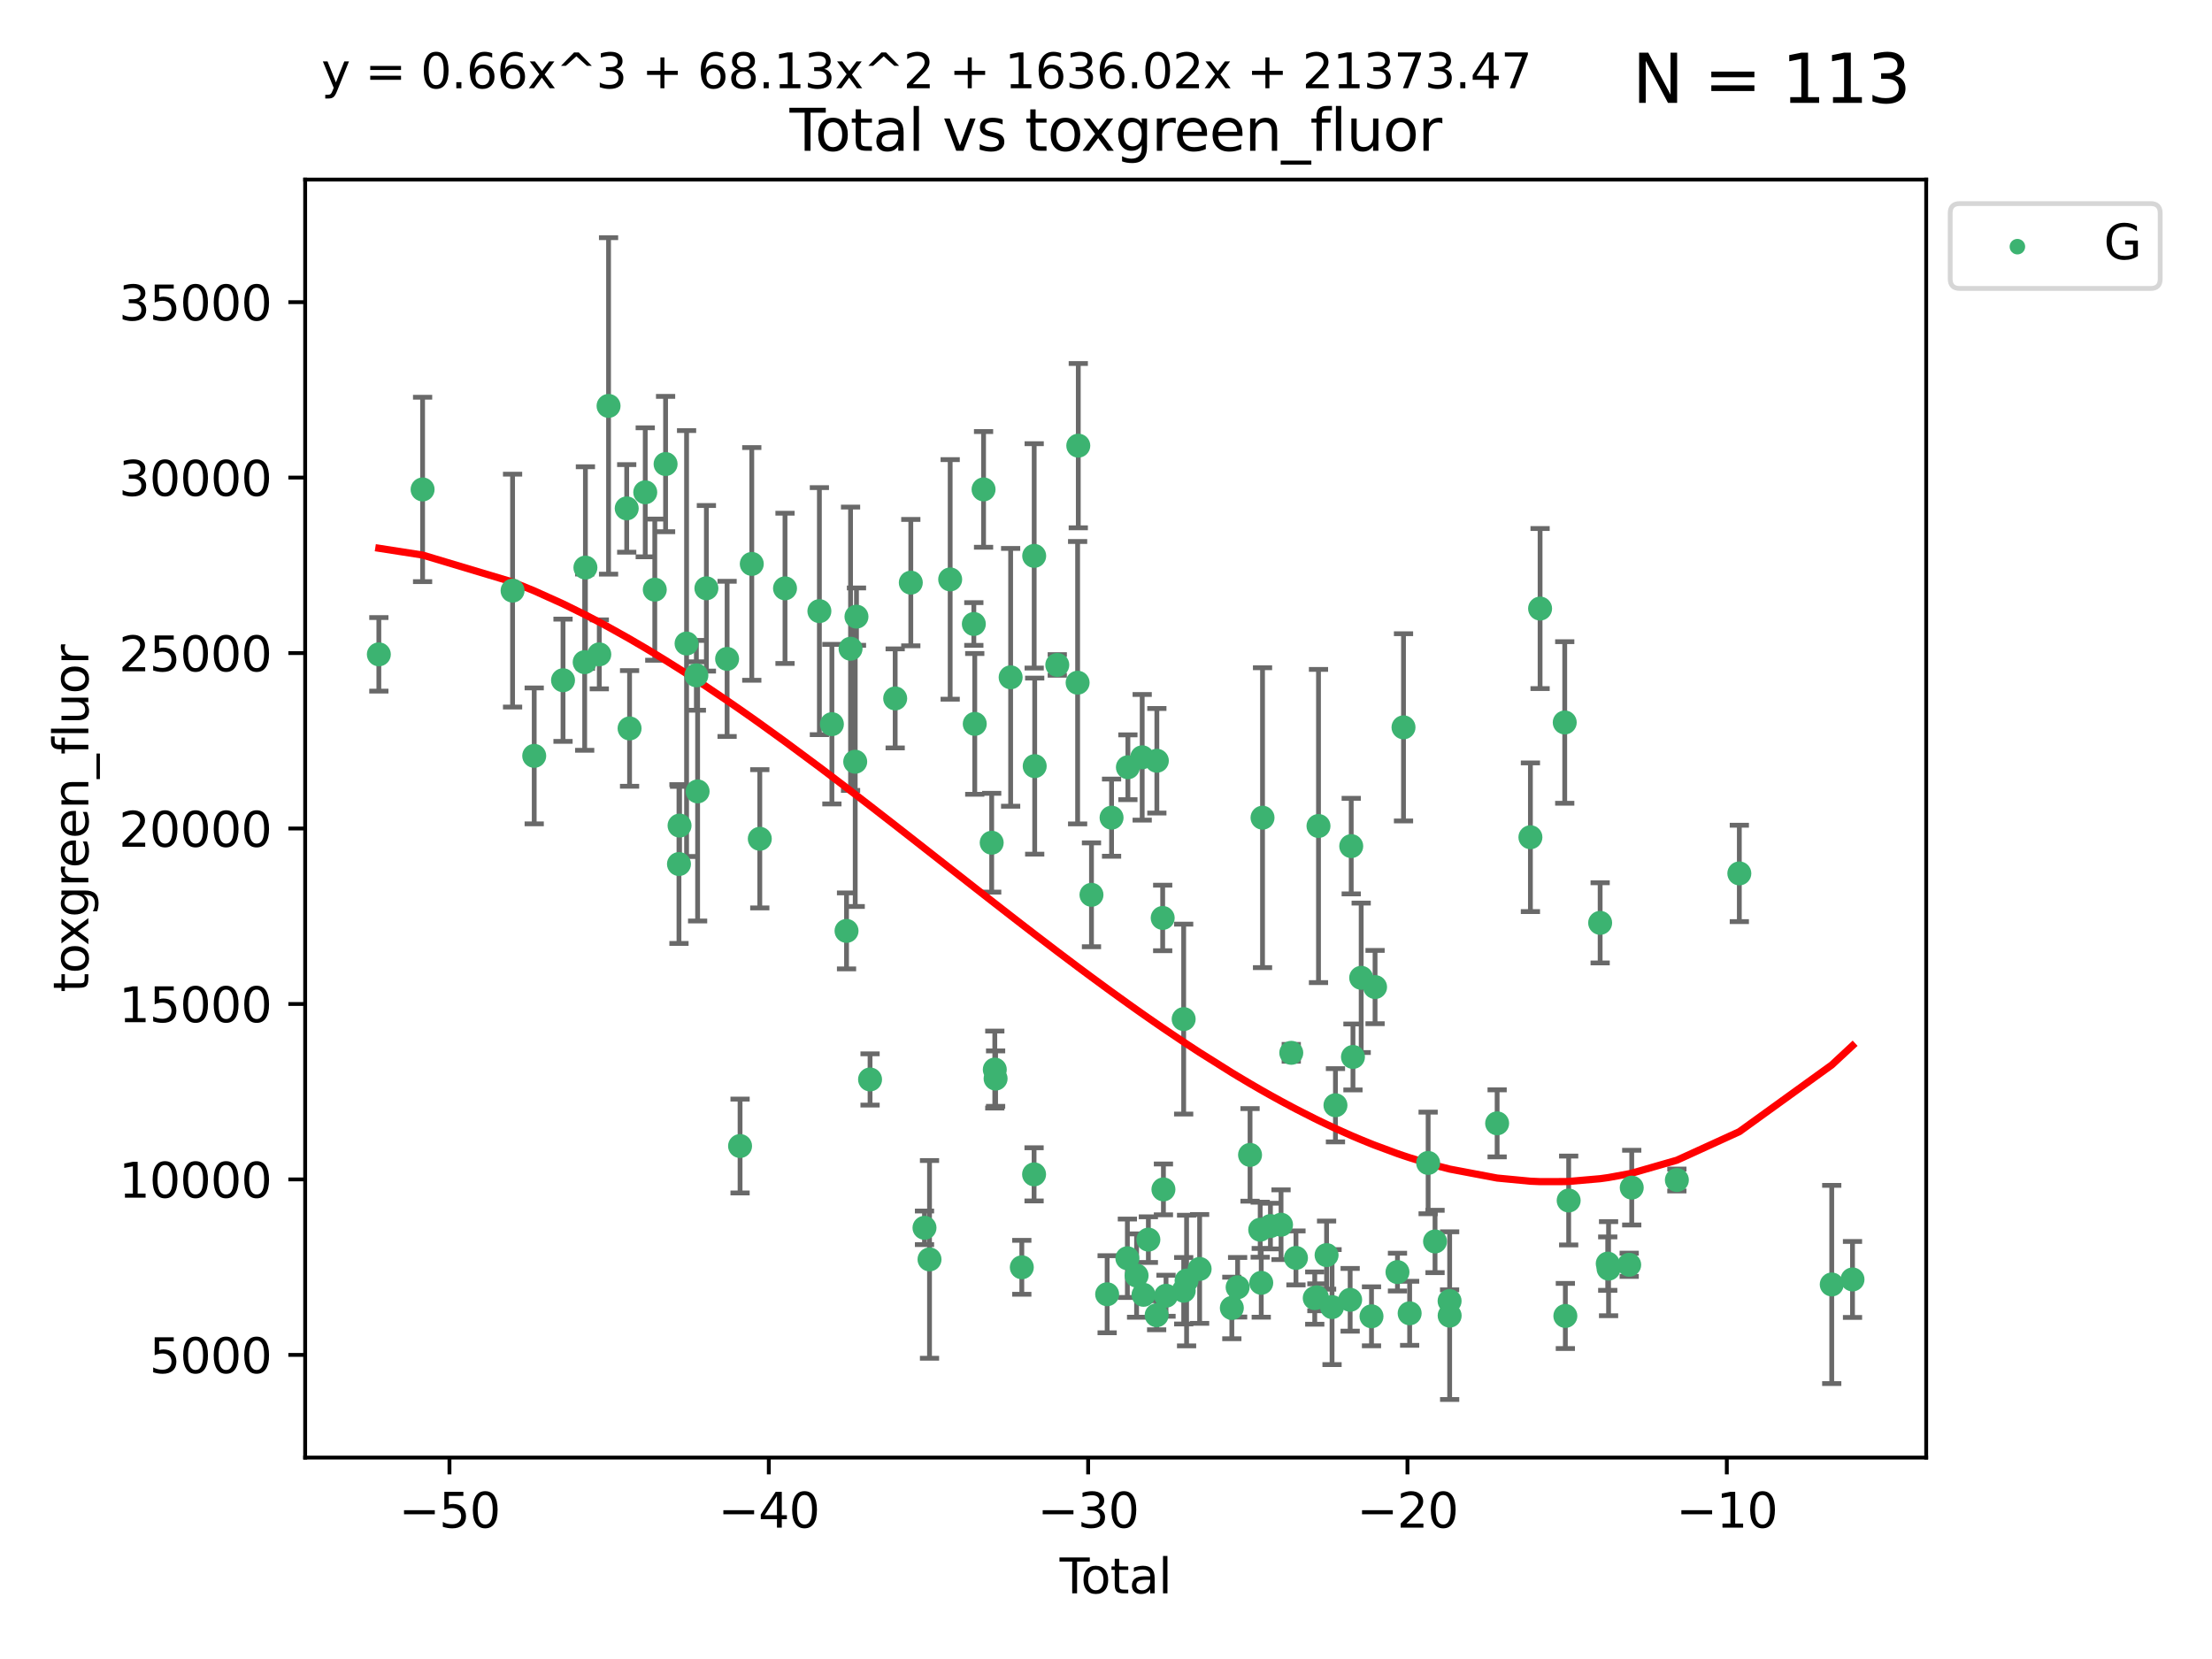 <?xml version="1.0" encoding="utf-8" standalone="no"?>
<!DOCTYPE svg PUBLIC "-//W3C//DTD SVG 1.1//EN"
  "http://www.w3.org/Graphics/SVG/1.1/DTD/svg11.dtd">
<svg xmlns:xlink="http://www.w3.org/1999/xlink" width="460.8pt" height="345.6pt" viewBox="0 0 460.8 345.6" xmlns="http://www.w3.org/2000/svg" version="1.1">
 <defs>
  <style type="text/css">*{stroke-linejoin: round; stroke-linecap: butt}</style>
 </defs>
 <g id="figure_1">
  <g id="patch_1">
   <path d="M 0 345.6 
L 460.8 345.6 
L 460.8 0 
L 0 0 
z
" style="fill: #ffffff"/>
  </g>
  <g id="axes_1">
   <g id="patch_2">
    <path d="M 63.571 303.64 
L 401.26 303.64 
L 401.26 37.411 
L 63.571 37.411 
z
" style="fill: #ffffff"/>
   </g>
   <g id="PathCollection_1">
    <defs>
     <path id="ma29105ce43" d="M 0 1.118 
C 0.297 1.118 0.581 1 0.791 0.791 
C 1 0.581 1.118 0.297 1.118 0 
C 1.118 -0.297 1 -0.581 0.791 -0.791 
C 0.581 -1 0.297 -1.118 0 -1.118 
C -0.297 -1.118 -0.581 -1 -0.791 -0.791 
C -1 -0.581 -1.118 -0.297 -1.118 0 
C -1.118 0.297 -1 0.581 -0.791 0.791 
C -0.581 1 -0.297 1.118 0 1.118 
z
" style="stroke: #3cb371"/>
    </defs>
    <g clip-path="url(#pa23ba3221c)">
     <use xlink:href="#ma29105ce43" x="78.921" y="136.313" style="fill: #3cb371; stroke: #3cb371"/>
     <use xlink:href="#ma29105ce43" x="88.034" y="101.959" style="fill: #3cb371; stroke: #3cb371"/>
     <use xlink:href="#ma29105ce43" x="106.779" y="123.037" style="fill: #3cb371; stroke: #3cb371"/>
     <use xlink:href="#ma29105ce43" x="111.287" y="157.462" style="fill: #3cb371; stroke: #3cb371"/>
     <use xlink:href="#ma29105ce43" x="117.288" y="141.706" style="fill: #3cb371; stroke: #3cb371"/>
     <use xlink:href="#ma29105ce43" x="121.8" y="137.942" style="fill: #3cb371; stroke: #3cb371"/>
     <use xlink:href="#ma29105ce43" x="121.953" y="118.239" style="fill: #3cb371; stroke: #3cb371"/>
     <use xlink:href="#ma29105ce43" x="124.844" y="136.314" style="fill: #3cb371; stroke: #3cb371"/>
     <use xlink:href="#ma29105ce43" x="126.774" y="84.558" style="fill: #3cb371; stroke: #3cb371"/>
     <use xlink:href="#ma29105ce43" x="130.556" y="105.907" style="fill: #3cb371; stroke: #3cb371"/>
     <use xlink:href="#ma29105ce43" x="131.152" y="151.743" style="fill: #3cb371; stroke: #3cb371"/>
     <use xlink:href="#ma29105ce43" x="134.417" y="102.555" style="fill: #3cb371; stroke: #3cb371"/>
     <use xlink:href="#ma29105ce43" x="136.403" y="122.837" style="fill: #3cb371; stroke: #3cb371"/>
     <use xlink:href="#ma29105ce43" x="138.654" y="96.671" style="fill: #3cb371; stroke: #3cb371"/>
     <use xlink:href="#ma29105ce43" x="141.442" y="179.995" style="fill: #3cb371; stroke: #3cb371"/>
     <use xlink:href="#ma29105ce43" x="141.564" y="171.982" style="fill: #3cb371; stroke: #3cb371"/>
     <use xlink:href="#ma29105ce43" x="143.025" y="134.06" style="fill: #3cb371; stroke: #3cb371"/>
     <use xlink:href="#ma29105ce43" x="145.066" y="140.682" style="fill: #3cb371; stroke: #3cb371"/>
     <use xlink:href="#ma29105ce43" x="145.326" y="164.864" style="fill: #3cb371; stroke: #3cb371"/>
     <use xlink:href="#ma29105ce43" x="147.155" y="122.553" style="fill: #3cb371; stroke: #3cb371"/>
     <use xlink:href="#ma29105ce43" x="151.469" y="137.259" style="fill: #3cb371; stroke: #3cb371"/>
     <use xlink:href="#ma29105ce43" x="154.169" y="238.738" style="fill: #3cb371; stroke: #3cb371"/>
     <use xlink:href="#ma29105ce43" x="156.61" y="117.474" style="fill: #3cb371; stroke: #3cb371"/>
     <use xlink:href="#ma29105ce43" x="158.279" y="174.735" style="fill: #3cb371; stroke: #3cb371"/>
     <use xlink:href="#ma29105ce43" x="163.533" y="122.561" style="fill: #3cb371; stroke: #3cb371"/>
     <use xlink:href="#ma29105ce43" x="170.693" y="127.31" style="fill: #3cb371; stroke: #3cb371"/>
     <use xlink:href="#ma29105ce43" x="173.299" y="150.854" style="fill: #3cb371; stroke: #3cb371"/>
     <use xlink:href="#ma29105ce43" x="176.348" y="193.923" style="fill: #3cb371; stroke: #3cb371"/>
     <use xlink:href="#ma29105ce43" x="177.187" y="135.145" style="fill: #3cb371; stroke: #3cb371"/>
     <use xlink:href="#ma29105ce43" x="178.157" y="158.682" style="fill: #3cb371; stroke: #3cb371"/>
     <use xlink:href="#ma29105ce43" x="178.418" y="128.457" style="fill: #3cb371; stroke: #3cb371"/>
     <use xlink:href="#ma29105ce43" x="181.248" y="224.87" style="fill: #3cb371; stroke: #3cb371"/>
     <use xlink:href="#ma29105ce43" x="186.483" y="145.494" style="fill: #3cb371; stroke: #3cb371"/>
     <use xlink:href="#ma29105ce43" x="189.737" y="121.374" style="fill: #3cb371; stroke: #3cb371"/>
     <use xlink:href="#ma29105ce43" x="192.59" y="255.773" style="fill: #3cb371; stroke: #3cb371"/>
     <use xlink:href="#ma29105ce43" x="193.635" y="262.356" style="fill: #3cb371; stroke: #3cb371"/>
     <use xlink:href="#ma29105ce43" x="197.939" y="120.702" style="fill: #3cb371; stroke: #3cb371"/>
     <use xlink:href="#ma29105ce43" x="202.868" y="129.986" style="fill: #3cb371; stroke: #3cb371"/>
     <use xlink:href="#ma29105ce43" x="203.06" y="150.8" style="fill: #3cb371; stroke: #3cb371"/>
     <use xlink:href="#ma29105ce43" x="204.894" y="101.951" style="fill: #3cb371; stroke: #3cb371"/>
     <use xlink:href="#ma29105ce43" x="206.587" y="175.553" style="fill: #3cb371; stroke: #3cb371"/>
     <use xlink:href="#ma29105ce43" x="207.235" y="222.809" style="fill: #3cb371; stroke: #3cb371"/>
     <use xlink:href="#ma29105ce43" x="207.402" y="224.694" style="fill: #3cb371; stroke: #3cb371"/>
     <use xlink:href="#ma29105ce43" x="210.536" y="141.098" style="fill: #3cb371; stroke: #3cb371"/>
     <use xlink:href="#ma29105ce43" x="212.862" y="264.001" style="fill: #3cb371; stroke: #3cb371"/>
     <use xlink:href="#ma29105ce43" x="215.418" y="244.639" style="fill: #3cb371; stroke: #3cb371"/>
     <use xlink:href="#ma29105ce43" x="215.441" y="115.801" style="fill: #3cb371; stroke: #3cb371"/>
     <use xlink:href="#ma29105ce43" x="215.547" y="159.599" style="fill: #3cb371; stroke: #3cb371"/>
     <use xlink:href="#ma29105ce43" x="220.251" y="138.516" style="fill: #3cb371; stroke: #3cb371"/>
     <use xlink:href="#ma29105ce43" x="224.488" y="142.218" style="fill: #3cb371; stroke: #3cb371"/>
     <use xlink:href="#ma29105ce43" x="224.627" y="92.838" style="fill: #3cb371; stroke: #3cb371"/>
     <use xlink:href="#ma29105ce43" x="227.375" y="186.405" style="fill: #3cb371; stroke: #3cb371"/>
     <use xlink:href="#ma29105ce43" x="230.639" y="269.615" style="fill: #3cb371; stroke: #3cb371"/>
     <use xlink:href="#ma29105ce43" x="231.56" y="170.334" style="fill: #3cb371; stroke: #3cb371"/>
     <use xlink:href="#ma29105ce43" x="234.853" y="262.117" style="fill: #3cb371; stroke: #3cb371"/>
     <use xlink:href="#ma29105ce43" x="234.961" y="159.836" style="fill: #3cb371; stroke: #3cb371"/>
     <use xlink:href="#ma29105ce43" x="236.771" y="265.724" style="fill: #3cb371; stroke: #3cb371"/>
     <use xlink:href="#ma29105ce43" x="237.939" y="157.761" style="fill: #3cb371; stroke: #3cb371"/>
     <use xlink:href="#ma29105ce43" x="238.211" y="269.733" style="fill: #3cb371; stroke: #3cb371"/>
     <use xlink:href="#ma29105ce43" x="239.227" y="258.235" style="fill: #3cb371; stroke: #3cb371"/>
     <use xlink:href="#ma29105ce43" x="240.951" y="273.987" style="fill: #3cb371; stroke: #3cb371"/>
     <use xlink:href="#ma29105ce43" x="240.994" y="158.479" style="fill: #3cb371; stroke: #3cb371"/>
     <use xlink:href="#ma29105ce43" x="242.209" y="191.224" style="fill: #3cb371; stroke: #3cb371"/>
     <use xlink:href="#ma29105ce43" x="242.364" y="247.772" style="fill: #3cb371; stroke: #3cb371"/>
     <use xlink:href="#ma29105ce43" x="242.905" y="269.928" style="fill: #3cb371; stroke: #3cb371"/>
     <use xlink:href="#ma29105ce43" x="246.579" y="212.294" style="fill: #3cb371; stroke: #3cb371"/>
     <use xlink:href="#ma29105ce43" x="246.589" y="268.883" style="fill: #3cb371; stroke: #3cb371"/>
     <use xlink:href="#ma29105ce43" x="247.187" y="266.762" style="fill: #3cb371; stroke: #3cb371"/>
     <use xlink:href="#ma29105ce43" x="249.904" y="264.342" style="fill: #3cb371; stroke: #3cb371"/>
     <use xlink:href="#ma29105ce43" x="256.614" y="272.47" style="fill: #3cb371; stroke: #3cb371"/>
     <use xlink:href="#ma29105ce43" x="257.82" y="268.161" style="fill: #3cb371; stroke: #3cb371"/>
     <use xlink:href="#ma29105ce43" x="260.408" y="240.585" style="fill: #3cb371; stroke: #3cb371"/>
     <use xlink:href="#ma29105ce43" x="262.525" y="256.171" style="fill: #3cb371; stroke: #3cb371"/>
     <use xlink:href="#ma29105ce43" x="262.741" y="267.238" style="fill: #3cb371; stroke: #3cb371"/>
     <use xlink:href="#ma29105ce43" x="263.007" y="170.338" style="fill: #3cb371; stroke: #3cb371"/>
     <use xlink:href="#ma29105ce43" x="264.655" y="255.411" style="fill: #3cb371; stroke: #3cb371"/>
     <use xlink:href="#ma29105ce43" x="266.864" y="255.131" style="fill: #3cb371; stroke: #3cb371"/>
     <use xlink:href="#ma29105ce43" x="268.995" y="219.323" style="fill: #3cb371; stroke: #3cb371"/>
     <use xlink:href="#ma29105ce43" x="269.974" y="262.047" style="fill: #3cb371; stroke: #3cb371"/>
     <use xlink:href="#ma29105ce43" x="273.885" y="270.418" style="fill: #3cb371; stroke: #3cb371"/>
     <use xlink:href="#ma29105ce43" x="274.332" y="270.251" style="fill: #3cb371; stroke: #3cb371"/>
     <use xlink:href="#ma29105ce43" x="274.666" y="172.069" style="fill: #3cb371; stroke: #3cb371"/>
     <use xlink:href="#ma29105ce43" x="276.351" y="261.462" style="fill: #3cb371; stroke: #3cb371"/>
     <use xlink:href="#ma29105ce43" x="277.488" y="272.292" style="fill: #3cb371; stroke: #3cb371"/>
     <use xlink:href="#ma29105ce43" x="278.2" y="230.246" style="fill: #3cb371; stroke: #3cb371"/>
     <use xlink:href="#ma29105ce43" x="281.262" y="270.773" style="fill: #3cb371; stroke: #3cb371"/>
     <use xlink:href="#ma29105ce43" x="281.485" y="176.261" style="fill: #3cb371; stroke: #3cb371"/>
     <use xlink:href="#ma29105ce43" x="281.846" y="220.183" style="fill: #3cb371; stroke: #3cb371"/>
     <use xlink:href="#ma29105ce43" x="283.559" y="203.694" style="fill: #3cb371; stroke: #3cb371"/>
     <use xlink:href="#ma29105ce43" x="285.709" y="274.213" style="fill: #3cb371; stroke: #3cb371"/>
     <use xlink:href="#ma29105ce43" x="286.452" y="205.619" style="fill: #3cb371; stroke: #3cb371"/>
     <use xlink:href="#ma29105ce43" x="291.12" y="265.001" style="fill: #3cb371; stroke: #3cb371"/>
     <use xlink:href="#ma29105ce43" x="292.376" y="151.519" style="fill: #3cb371; stroke: #3cb371"/>
     <use xlink:href="#ma29105ce43" x="293.657" y="273.587" style="fill: #3cb371; stroke: #3cb371"/>
     <use xlink:href="#ma29105ce43" x="297.507" y="242.261" style="fill: #3cb371; stroke: #3cb371"/>
     <use xlink:href="#ma29105ce43" x="298.946" y="258.62" style="fill: #3cb371; stroke: #3cb371"/>
     <use xlink:href="#ma29105ce43" x="301.976" y="271.027" style="fill: #3cb371; stroke: #3cb371"/>
     <use xlink:href="#ma29105ce43" x="301.99" y="274.071" style="fill: #3cb371; stroke: #3cb371"/>
     <use xlink:href="#ma29105ce43" x="311.88" y="234.013" style="fill: #3cb371; stroke: #3cb371"/>
     <use xlink:href="#ma29105ce43" x="318.814" y="174.413" style="fill: #3cb371; stroke: #3cb371"/>
     <use xlink:href="#ma29105ce43" x="320.828" y="126.775" style="fill: #3cb371; stroke: #3cb371"/>
     <use xlink:href="#ma29105ce43" x="325.963" y="150.503" style="fill: #3cb371; stroke: #3cb371"/>
     <use xlink:href="#ma29105ce43" x="326.092" y="274.14" style="fill: #3cb371; stroke: #3cb371"/>
     <use xlink:href="#ma29105ce43" x="326.783" y="250.089" style="fill: #3cb371; stroke: #3cb371"/>
     <use xlink:href="#ma29105ce43" x="333.34" y="192.247" style="fill: #3cb371; stroke: #3cb371"/>
     <use xlink:href="#ma29105ce43" x="334.921" y="263.237" style="fill: #3cb371; stroke: #3cb371"/>
     <use xlink:href="#ma29105ce43" x="335.094" y="264.286" style="fill: #3cb371; stroke: #3cb371"/>
     <use xlink:href="#ma29105ce43" x="339.39" y="263.479" style="fill: #3cb371; stroke: #3cb371"/>
     <use xlink:href="#ma29105ce43" x="339.921" y="247.402" style="fill: #3cb371; stroke: #3cb371"/>
     <use xlink:href="#ma29105ce43" x="349.323" y="245.816" style="fill: #3cb371; stroke: #3cb371"/>
     <use xlink:href="#ma29105ce43" x="362.334" y="181.948" style="fill: #3cb371; stroke: #3cb371"/>
     <use xlink:href="#ma29105ce43" x="381.585" y="267.579" style="fill: #3cb371; stroke: #3cb371"/>
     <use xlink:href="#ma29105ce43" x="385.911" y="266.531" style="fill: #3cb371; stroke: #3cb371"/>
    </g>
   </g>
   <g id="matplotlib.axis_1">
    <g id="xtick_1">
     <g id="line2d_1">
      <defs>
       <path id="m9a637f99b2" d="M 0 0 
L 0 3.5 
" style="stroke: #000000; stroke-width: 0.8"/>
      </defs>
      <g>
       <use xlink:href="#m9a637f99b2" x="93.632" y="303.64" style="stroke: #000000; stroke-width: 0.8"/>
      </g>
     </g>
     <g id="text_1">
      <!-- −50 -->
      <g transform="translate(83.08 318.238)scale(0.1 -0.1)">
       <defs>
        <path id="DejaVuSans-2212" d="M 678 2272 
L 4684 2272 
L 4684 1741 
L 678 1741 
L 678 2272 
z
" transform="scale(0.016)"/>
        <path id="DejaVuSans-35" d="M 691 4666 
L 3169 4666 
L 3169 4134 
L 1269 4134 
L 1269 2991 
Q 1406 3038 1543 3061 
Q 1681 3084 1819 3084 
Q 2600 3084 3056 2656 
Q 3513 2228 3513 1497 
Q 3513 744 3044 326 
Q 2575 -91 1722 -91 
Q 1428 -91 1123 -41 
Q 819 9 494 109 
L 494 744 
Q 775 591 1075 516 
Q 1375 441 1709 441 
Q 2250 441 2565 725 
Q 2881 1009 2881 1497 
Q 2881 1984 2565 2268 
Q 2250 2553 1709 2553 
Q 1456 2553 1204 2497 
Q 953 2441 691 2322 
L 691 4666 
z
" transform="scale(0.016)"/>
        <path id="DejaVuSans-30" d="M 2034 4250 
Q 1547 4250 1301 3770 
Q 1056 3291 1056 2328 
Q 1056 1369 1301 889 
Q 1547 409 2034 409 
Q 2525 409 2770 889 
Q 3016 1369 3016 2328 
Q 3016 3291 2770 3770 
Q 2525 4250 2034 4250 
z
M 2034 4750 
Q 2819 4750 3233 4129 
Q 3647 3509 3647 2328 
Q 3647 1150 3233 529 
Q 2819 -91 2034 -91 
Q 1250 -91 836 529 
Q 422 1150 422 2328 
Q 422 3509 836 4129 
Q 1250 4750 2034 4750 
z
" transform="scale(0.016)"/>
       </defs>
       <use xlink:href="#DejaVuSans-2212"/>
       <use xlink:href="#DejaVuSans-35" x="83.789"/>
       <use xlink:href="#DejaVuSans-30" x="147.412"/>
      </g>
     </g>
    </g>
    <g id="xtick_2">
     <g id="line2d_2">
      <g>
       <use xlink:href="#m9a637f99b2" x="160.156" y="303.64" style="stroke: #000000; stroke-width: 0.8"/>
      </g>
     </g>
     <g id="text_2">
      <!-- −40 -->
      <g transform="translate(149.604 318.238)scale(0.1 -0.1)">
       <defs>
        <path id="DejaVuSans-34" d="M 2419 4116 
L 825 1625 
L 2419 1625 
L 2419 4116 
z
M 2253 4666 
L 3047 4666 
L 3047 1625 
L 3713 1625 
L 3713 1100 
L 3047 1100 
L 3047 0 
L 2419 0 
L 2419 1100 
L 313 1100 
L 313 1709 
L 2253 4666 
z
" transform="scale(0.016)"/>
       </defs>
       <use xlink:href="#DejaVuSans-2212"/>
       <use xlink:href="#DejaVuSans-34" x="83.789"/>
       <use xlink:href="#DejaVuSans-30" x="147.412"/>
      </g>
     </g>
    </g>
    <g id="xtick_3">
     <g id="line2d_3">
      <g>
       <use xlink:href="#m9a637f99b2" x="226.68" y="303.64" style="stroke: #000000; stroke-width: 0.8"/>
      </g>
     </g>
     <g id="text_3">
      <!-- −30 -->
      <g transform="translate(216.127 318.238)scale(0.1 -0.1)">
       <defs>
        <path id="DejaVuSans-33" d="M 2597 2516 
Q 3050 2419 3304 2112 
Q 3559 1806 3559 1356 
Q 3559 666 3084 287 
Q 2609 -91 1734 -91 
Q 1441 -91 1130 -33 
Q 819 25 488 141 
L 488 750 
Q 750 597 1062 519 
Q 1375 441 1716 441 
Q 2309 441 2620 675 
Q 2931 909 2931 1356 
Q 2931 1769 2642 2001 
Q 2353 2234 1838 2234 
L 1294 2234 
L 1294 2753 
L 1863 2753 
Q 2328 2753 2575 2939 
Q 2822 3125 2822 3475 
Q 2822 3834 2567 4026 
Q 2313 4219 1838 4219 
Q 1578 4219 1281 4162 
Q 984 4106 628 3988 
L 628 4550 
Q 988 4650 1302 4700 
Q 1616 4750 1894 4750 
Q 2613 4750 3031 4423 
Q 3450 4097 3450 3541 
Q 3450 3153 3228 2886 
Q 3006 2619 2597 2516 
z
" transform="scale(0.016)"/>
       </defs>
       <use xlink:href="#DejaVuSans-2212"/>
       <use xlink:href="#DejaVuSans-33" x="83.789"/>
       <use xlink:href="#DejaVuSans-30" x="147.412"/>
      </g>
     </g>
    </g>
    <g id="xtick_4">
     <g id="line2d_4">
      <g>
       <use xlink:href="#m9a637f99b2" x="293.203" y="303.64" style="stroke: #000000; stroke-width: 0.8"/>
      </g>
     </g>
     <g id="text_4">
      <!-- −20 -->
      <g transform="translate(282.651 318.238)scale(0.1 -0.1)">
       <defs>
        <path id="DejaVuSans-32" d="M 1228 531 
L 3431 531 
L 3431 0 
L 469 0 
L 469 531 
Q 828 903 1448 1529 
Q 2069 2156 2228 2338 
Q 2531 2678 2651 2914 
Q 2772 3150 2772 3378 
Q 2772 3750 2511 3984 
Q 2250 4219 1831 4219 
Q 1534 4219 1204 4116 
Q 875 4013 500 3803 
L 500 4441 
Q 881 4594 1212 4672 
Q 1544 4750 1819 4750 
Q 2544 4750 2975 4387 
Q 3406 4025 3406 3419 
Q 3406 3131 3298 2873 
Q 3191 2616 2906 2266 
Q 2828 2175 2409 1742 
Q 1991 1309 1228 531 
z
" transform="scale(0.016)"/>
       </defs>
       <use xlink:href="#DejaVuSans-2212"/>
       <use xlink:href="#DejaVuSans-32" x="83.789"/>
       <use xlink:href="#DejaVuSans-30" x="147.412"/>
      </g>
     </g>
    </g>
    <g id="xtick_5">
     <g id="line2d_5">
      <g>
       <use xlink:href="#m9a637f99b2" x="359.727" y="303.64" style="stroke: #000000; stroke-width: 0.8"/>
      </g>
     </g>
     <g id="text_5">
      <!-- −10 -->
      <g transform="translate(349.174 318.238)scale(0.1 -0.1)">
       <defs>
        <path id="DejaVuSans-31" d="M 794 531 
L 1825 531 
L 1825 4091 
L 703 3866 
L 703 4441 
L 1819 4666 
L 2450 4666 
L 2450 531 
L 3481 531 
L 3481 0 
L 794 0 
L 794 531 
z
" transform="scale(0.016)"/>
       </defs>
       <use xlink:href="#DejaVuSans-2212"/>
       <use xlink:href="#DejaVuSans-31" x="83.789"/>
       <use xlink:href="#DejaVuSans-30" x="147.412"/>
      </g>
     </g>
    </g>
    <g id="text_6">
     <!-- Total -->
     <g transform="translate(220.739 331.917)scale(0.1 -0.1)">
      <defs>
       <path id="DejaVuSans-54" d="M -19 4666 
L 3928 4666 
L 3928 4134 
L 2272 4134 
L 2272 0 
L 1638 0 
L 1638 4134 
L -19 4134 
L -19 4666 
z
" transform="scale(0.016)"/>
       <path id="DejaVuSans-6f" d="M 1959 3097 
Q 1497 3097 1228 2736 
Q 959 2375 959 1747 
Q 959 1119 1226 758 
Q 1494 397 1959 397 
Q 2419 397 2687 759 
Q 2956 1122 2956 1747 
Q 2956 2369 2687 2733 
Q 2419 3097 1959 3097 
z
M 1959 3584 
Q 2709 3584 3137 3096 
Q 3566 2609 3566 1747 
Q 3566 888 3137 398 
Q 2709 -91 1959 -91 
Q 1206 -91 779 398 
Q 353 888 353 1747 
Q 353 2609 779 3096 
Q 1206 3584 1959 3584 
z
" transform="scale(0.016)"/>
       <path id="DejaVuSans-74" d="M 1172 4494 
L 1172 3500 
L 2356 3500 
L 2356 3053 
L 1172 3053 
L 1172 1153 
Q 1172 725 1289 603 
Q 1406 481 1766 481 
L 2356 481 
L 2356 0 
L 1766 0 
Q 1100 0 847 248 
Q 594 497 594 1153 
L 594 3053 
L 172 3053 
L 172 3500 
L 594 3500 
L 594 4494 
L 1172 4494 
z
" transform="scale(0.016)"/>
       <path id="DejaVuSans-61" d="M 2194 1759 
Q 1497 1759 1228 1600 
Q 959 1441 959 1056 
Q 959 750 1161 570 
Q 1363 391 1709 391 
Q 2188 391 2477 730 
Q 2766 1069 2766 1631 
L 2766 1759 
L 2194 1759 
z
M 3341 1997 
L 3341 0 
L 2766 0 
L 2766 531 
Q 2569 213 2275 61 
Q 1981 -91 1556 -91 
Q 1019 -91 701 211 
Q 384 513 384 1019 
Q 384 1609 779 1909 
Q 1175 2209 1959 2209 
L 2766 2209 
L 2766 2266 
Q 2766 2663 2505 2880 
Q 2244 3097 1772 3097 
Q 1472 3097 1187 3025 
Q 903 2953 641 2809 
L 641 3341 
Q 956 3463 1253 3523 
Q 1550 3584 1831 3584 
Q 2591 3584 2966 3190 
Q 3341 2797 3341 1997 
z
" transform="scale(0.016)"/>
       <path id="DejaVuSans-6c" d="M 603 4863 
L 1178 4863 
L 1178 0 
L 603 0 
L 603 4863 
z
" transform="scale(0.016)"/>
      </defs>
      <use xlink:href="#DejaVuSans-54"/>
      <use xlink:href="#DejaVuSans-6f" x="44.084"/>
      <use xlink:href="#DejaVuSans-74" x="105.266"/>
      <use xlink:href="#DejaVuSans-61" x="144.475"/>
      <use xlink:href="#DejaVuSans-6c" x="205.754"/>
     </g>
    </g>
   </g>
   <g id="matplotlib.axis_2">
    <g id="ytick_1">
     <g id="line2d_6">
      <defs>
       <path id="m6df97ef938" d="M 0 0 
L -3.5 0 
" style="stroke: #000000; stroke-width: 0.8"/>
      </defs>
      <g>
       <use xlink:href="#m6df97ef938" x="63.571" y="282.244" style="stroke: #000000; stroke-width: 0.8"/>
      </g>
     </g>
     <g id="text_7">
      <!-- 5000 -->
      <g transform="translate(31.121 286.043)scale(0.1 -0.1)">
       <use xlink:href="#DejaVuSans-35"/>
       <use xlink:href="#DejaVuSans-30" x="63.623"/>
       <use xlink:href="#DejaVuSans-30" x="127.246"/>
       <use xlink:href="#DejaVuSans-30" x="190.869"/>
      </g>
     </g>
    </g>
    <g id="ytick_2">
     <g id="line2d_7">
      <g>
       <use xlink:href="#m6df97ef938" x="63.571" y="245.694" style="stroke: #000000; stroke-width: 0.8"/>
      </g>
     </g>
     <g id="text_8">
      <!-- 10000 -->
      <g transform="translate(24.759 249.493)scale(0.1 -0.1)">
       <use xlink:href="#DejaVuSans-31"/>
       <use xlink:href="#DejaVuSans-30" x="63.623"/>
       <use xlink:href="#DejaVuSans-30" x="127.246"/>
       <use xlink:href="#DejaVuSans-30" x="190.869"/>
       <use xlink:href="#DejaVuSans-30" x="254.492"/>
      </g>
     </g>
    </g>
    <g id="ytick_3">
     <g id="line2d_8">
      <g>
       <use xlink:href="#m6df97ef938" x="63.571" y="209.143" style="stroke: #000000; stroke-width: 0.8"/>
      </g>
     </g>
     <g id="text_9">
      <!-- 15000 -->
      <g transform="translate(24.759 212.942)scale(0.1 -0.1)">
       <use xlink:href="#DejaVuSans-31"/>
       <use xlink:href="#DejaVuSans-35" x="63.623"/>
       <use xlink:href="#DejaVuSans-30" x="127.246"/>
       <use xlink:href="#DejaVuSans-30" x="190.869"/>
       <use xlink:href="#DejaVuSans-30" x="254.492"/>
      </g>
     </g>
    </g>
    <g id="ytick_4">
     <g id="line2d_9">
      <g>
       <use xlink:href="#m6df97ef938" x="63.571" y="172.593" style="stroke: #000000; stroke-width: 0.8"/>
      </g>
     </g>
     <g id="text_10">
      <!-- 20000 -->
      <g transform="translate(24.759 176.392)scale(0.1 -0.1)">
       <use xlink:href="#DejaVuSans-32"/>
       <use xlink:href="#DejaVuSans-30" x="63.623"/>
       <use xlink:href="#DejaVuSans-30" x="127.246"/>
       <use xlink:href="#DejaVuSans-30" x="190.869"/>
       <use xlink:href="#DejaVuSans-30" x="254.492"/>
      </g>
     </g>
    </g>
    <g id="ytick_5">
     <g id="line2d_10">
      <g>
       <use xlink:href="#m6df97ef938" x="63.571" y="136.043" style="stroke: #000000; stroke-width: 0.8"/>
      </g>
     </g>
     <g id="text_11">
      <!-- 25000 -->
      <g transform="translate(24.759 139.842)scale(0.1 -0.1)">
       <use xlink:href="#DejaVuSans-32"/>
       <use xlink:href="#DejaVuSans-35" x="63.623"/>
       <use xlink:href="#DejaVuSans-30" x="127.246"/>
       <use xlink:href="#DejaVuSans-30" x="190.869"/>
       <use xlink:href="#DejaVuSans-30" x="254.492"/>
      </g>
     </g>
    </g>
    <g id="ytick_6">
     <g id="line2d_11">
      <g>
       <use xlink:href="#m6df97ef938" x="63.571" y="99.492" style="stroke: #000000; stroke-width: 0.8"/>
      </g>
     </g>
     <g id="text_12">
      <!-- 30000 -->
      <g transform="translate(24.759 103.291)scale(0.1 -0.1)">
       <use xlink:href="#DejaVuSans-33"/>
       <use xlink:href="#DejaVuSans-30" x="63.623"/>
       <use xlink:href="#DejaVuSans-30" x="127.246"/>
       <use xlink:href="#DejaVuSans-30" x="190.869"/>
       <use xlink:href="#DejaVuSans-30" x="254.492"/>
      </g>
     </g>
    </g>
    <g id="ytick_7">
     <g id="line2d_12">
      <g>
       <use xlink:href="#m6df97ef938" x="63.571" y="62.942" style="stroke: #000000; stroke-width: 0.8"/>
      </g>
     </g>
     <g id="text_13">
      <!-- 35000 -->
      <g transform="translate(24.759 66.741)scale(0.1 -0.1)">
       <use xlink:href="#DejaVuSans-33"/>
       <use xlink:href="#DejaVuSans-35" x="63.623"/>
       <use xlink:href="#DejaVuSans-30" x="127.246"/>
       <use xlink:href="#DejaVuSans-30" x="190.869"/>
       <use xlink:href="#DejaVuSans-30" x="254.492"/>
      </g>
     </g>
    </g>
    <g id="text_14">
     <!-- toxgreen_fluor -->
     <g transform="translate(18.401 206.72)rotate(-90)scale(0.1 -0.1)">
      <defs>
       <path id="DejaVuSans-78" d="M 3513 3500 
L 2247 1797 
L 3578 0 
L 2900 0 
L 1881 1375 
L 863 0 
L 184 0 
L 1544 1831 
L 300 3500 
L 978 3500 
L 1906 2253 
L 2834 3500 
L 3513 3500 
z
" transform="scale(0.016)"/>
       <path id="DejaVuSans-67" d="M 2906 1791 
Q 2906 2416 2648 2759 
Q 2391 3103 1925 3103 
Q 1463 3103 1205 2759 
Q 947 2416 947 1791 
Q 947 1169 1205 825 
Q 1463 481 1925 481 
Q 2391 481 2648 825 
Q 2906 1169 2906 1791 
z
M 3481 434 
Q 3481 -459 3084 -895 
Q 2688 -1331 1869 -1331 
Q 1566 -1331 1297 -1286 
Q 1028 -1241 775 -1147 
L 775 -588 
Q 1028 -725 1275 -790 
Q 1522 -856 1778 -856 
Q 2344 -856 2625 -561 
Q 2906 -266 2906 331 
L 2906 616 
Q 2728 306 2450 153 
Q 2172 0 1784 0 
Q 1141 0 747 490 
Q 353 981 353 1791 
Q 353 2603 747 3093 
Q 1141 3584 1784 3584 
Q 2172 3584 2450 3431 
Q 2728 3278 2906 2969 
L 2906 3500 
L 3481 3500 
L 3481 434 
z
" transform="scale(0.016)"/>
       <path id="DejaVuSans-72" d="M 2631 2963 
Q 2534 3019 2420 3045 
Q 2306 3072 2169 3072 
Q 1681 3072 1420 2755 
Q 1159 2438 1159 1844 
L 1159 0 
L 581 0 
L 581 3500 
L 1159 3500 
L 1159 2956 
Q 1341 3275 1631 3429 
Q 1922 3584 2338 3584 
Q 2397 3584 2469 3576 
Q 2541 3569 2628 3553 
L 2631 2963 
z
" transform="scale(0.016)"/>
       <path id="DejaVuSans-65" d="M 3597 1894 
L 3597 1613 
L 953 1613 
Q 991 1019 1311 708 
Q 1631 397 2203 397 
Q 2534 397 2845 478 
Q 3156 559 3463 722 
L 3463 178 
Q 3153 47 2828 -22 
Q 2503 -91 2169 -91 
Q 1331 -91 842 396 
Q 353 884 353 1716 
Q 353 2575 817 3079 
Q 1281 3584 2069 3584 
Q 2775 3584 3186 3129 
Q 3597 2675 3597 1894 
z
M 3022 2063 
Q 3016 2534 2758 2815 
Q 2500 3097 2075 3097 
Q 1594 3097 1305 2825 
Q 1016 2553 972 2059 
L 3022 2063 
z
" transform="scale(0.016)"/>
       <path id="DejaVuSans-6e" d="M 3513 2113 
L 3513 0 
L 2938 0 
L 2938 2094 
Q 2938 2591 2744 2837 
Q 2550 3084 2163 3084 
Q 1697 3084 1428 2787 
Q 1159 2491 1159 1978 
L 1159 0 
L 581 0 
L 581 3500 
L 1159 3500 
L 1159 2956 
Q 1366 3272 1645 3428 
Q 1925 3584 2291 3584 
Q 2894 3584 3203 3211 
Q 3513 2838 3513 2113 
z
" transform="scale(0.016)"/>
       <path id="DejaVuSans-5f" d="M 3263 -1063 
L 3263 -1509 
L -63 -1509 
L -63 -1063 
L 3263 -1063 
z
" transform="scale(0.016)"/>
       <path id="DejaVuSans-66" d="M 2375 4863 
L 2375 4384 
L 1825 4384 
Q 1516 4384 1395 4259 
Q 1275 4134 1275 3809 
L 1275 3500 
L 2222 3500 
L 2222 3053 
L 1275 3053 
L 1275 0 
L 697 0 
L 697 3053 
L 147 3053 
L 147 3500 
L 697 3500 
L 697 3744 
Q 697 4328 969 4595 
Q 1241 4863 1831 4863 
L 2375 4863 
z
" transform="scale(0.016)"/>
       <path id="DejaVuSans-75" d="M 544 1381 
L 544 3500 
L 1119 3500 
L 1119 1403 
Q 1119 906 1312 657 
Q 1506 409 1894 409 
Q 2359 409 2629 706 
Q 2900 1003 2900 1516 
L 2900 3500 
L 3475 3500 
L 3475 0 
L 2900 0 
L 2900 538 
Q 2691 219 2414 64 
Q 2138 -91 1772 -91 
Q 1169 -91 856 284 
Q 544 659 544 1381 
z
M 1991 3584 
L 1991 3584 
z
" transform="scale(0.016)"/>
      </defs>
      <use xlink:href="#DejaVuSans-74"/>
      <use xlink:href="#DejaVuSans-6f" x="39.209"/>
      <use xlink:href="#DejaVuSans-78" x="97.266"/>
      <use xlink:href="#DejaVuSans-67" x="156.445"/>
      <use xlink:href="#DejaVuSans-72" x="219.922"/>
      <use xlink:href="#DejaVuSans-65" x="258.785"/>
      <use xlink:href="#DejaVuSans-65" x="320.309"/>
      <use xlink:href="#DejaVuSans-6e" x="381.832"/>
      <use xlink:href="#DejaVuSans-5f" x="445.211"/>
      <use xlink:href="#DejaVuSans-66" x="495.211"/>
      <use xlink:href="#DejaVuSans-6c" x="530.416"/>
      <use xlink:href="#DejaVuSans-75" x="558.199"/>
      <use xlink:href="#DejaVuSans-6f" x="621.578"/>
      <use xlink:href="#DejaVuSans-72" x="682.76"/>
     </g>
    </g>
   </g>
   <g id="LineCollection_1">
    <path d="M 78.921 143.976 
L 78.921 128.649 
" clip-path="url(#pa23ba3221c)" style="fill: none; stroke: #696969"/>
    <path d="M 88.034 121.164 
L 88.034 82.754 
" clip-path="url(#pa23ba3221c)" style="fill: none; stroke: #696969"/>
    <path d="M 106.779 147.294 
L 106.779 98.78 
" clip-path="url(#pa23ba3221c)" style="fill: none; stroke: #696969"/>
    <path d="M 111.287 171.619 
L 111.287 143.305 
" clip-path="url(#pa23ba3221c)" style="fill: none; stroke: #696969"/>
    <path d="M 117.288 154.438 
L 117.288 128.973 
" clip-path="url(#pa23ba3221c)" style="fill: none; stroke: #696969"/>
    <path d="M 121.8 156.3 
L 121.8 119.584 
" clip-path="url(#pa23ba3221c)" style="fill: none; stroke: #696969"/>
    <path d="M 121.953 139.241 
L 121.953 97.237 
" clip-path="url(#pa23ba3221c)" style="fill: none; stroke: #696969"/>
    <path d="M 124.844 143.501 
L 124.844 129.128 
" clip-path="url(#pa23ba3221c)" style="fill: none; stroke: #696969"/>
    <path d="M 126.774 119.604 
L 126.774 49.513 
" clip-path="url(#pa23ba3221c)" style="fill: none; stroke: #696969"/>
    <path d="M 130.556 115.031 
L 130.556 96.784 
" clip-path="url(#pa23ba3221c)" style="fill: none; stroke: #696969"/>
    <path d="M 131.152 163.789 
L 131.152 139.697 
" clip-path="url(#pa23ba3221c)" style="fill: none; stroke: #696969"/>
    <path d="M 134.417 115.993 
L 134.417 89.117 
" clip-path="url(#pa23ba3221c)" style="fill: none; stroke: #696969"/>
    <path d="M 136.403 137.54 
L 136.403 108.134 
" clip-path="url(#pa23ba3221c)" style="fill: none; stroke: #696969"/>
    <path d="M 138.654 110.765 
L 138.654 82.577 
" clip-path="url(#pa23ba3221c)" style="fill: none; stroke: #696969"/>
    <path d="M 141.442 196.534 
L 141.442 163.456 
" clip-path="url(#pa23ba3221c)" style="fill: none; stroke: #696969"/>
    <path d="M 141.564 180.151 
L 141.564 163.814 
" clip-path="url(#pa23ba3221c)" style="fill: none; stroke: #696969"/>
    <path d="M 143.025 178.42 
L 143.025 89.699 
" clip-path="url(#pa23ba3221c)" style="fill: none; stroke: #696969"/>
    <path d="M 145.066 147.954 
L 145.066 133.41 
" clip-path="url(#pa23ba3221c)" style="fill: none; stroke: #696969"/>
    <path d="M 145.326 191.86 
L 145.326 137.869 
" clip-path="url(#pa23ba3221c)" style="fill: none; stroke: #696969"/>
    <path d="M 147.155 139.8 
L 147.155 105.307 
" clip-path="url(#pa23ba3221c)" style="fill: none; stroke: #696969"/>
    <path d="M 151.469 153.425 
L 151.469 121.093 
" clip-path="url(#pa23ba3221c)" style="fill: none; stroke: #696969"/>
    <path d="M 154.169 248.514 
L 154.169 228.962 
" clip-path="url(#pa23ba3221c)" style="fill: none; stroke: #696969"/>
    <path d="M 156.61 141.714 
L 156.61 93.233 
" clip-path="url(#pa23ba3221c)" style="fill: none; stroke: #696969"/>
    <path d="M 158.279 189.137 
L 158.279 160.334 
" clip-path="url(#pa23ba3221c)" style="fill: none; stroke: #696969"/>
    <path d="M 163.533 138.209 
L 163.533 106.913 
" clip-path="url(#pa23ba3221c)" style="fill: none; stroke: #696969"/>
    <path d="M 170.693 153.04 
L 170.693 101.58 
" clip-path="url(#pa23ba3221c)" style="fill: none; stroke: #696969"/>
    <path d="M 173.299 167.473 
L 173.299 134.235 
" clip-path="url(#pa23ba3221c)" style="fill: none; stroke: #696969"/>
    <path d="M 176.348 201.834 
L 176.348 186.011 
" clip-path="url(#pa23ba3221c)" style="fill: none; stroke: #696969"/>
    <path d="M 177.187 164.659 
L 177.187 105.632 
" clip-path="url(#pa23ba3221c)" style="fill: none; stroke: #696969"/>
    <path d="M 178.157 188.839 
L 178.157 128.525 
" clip-path="url(#pa23ba3221c)" style="fill: none; stroke: #696969"/>
    <path d="M 178.418 134.433 
L 178.418 122.481 
" clip-path="url(#pa23ba3221c)" style="fill: none; stroke: #696969"/>
    <path d="M 181.248 230.212 
L 181.248 219.529 
" clip-path="url(#pa23ba3221c)" style="fill: none; stroke: #696969"/>
    <path d="M 186.483 155.809 
L 186.483 135.178 
" clip-path="url(#pa23ba3221c)" style="fill: none; stroke: #696969"/>
    <path d="M 189.737 134.539 
L 189.737 108.209 
" clip-path="url(#pa23ba3221c)" style="fill: none; stroke: #696969"/>
    <path d="M 192.59 259.268 
L 192.59 252.278 
" clip-path="url(#pa23ba3221c)" style="fill: none; stroke: #696969"/>
    <path d="M 193.635 282.951 
L 193.635 241.762 
" clip-path="url(#pa23ba3221c)" style="fill: none; stroke: #696969"/>
    <path d="M 197.939 145.657 
L 197.939 95.747 
" clip-path="url(#pa23ba3221c)" style="fill: none; stroke: #696969"/>
    <path d="M 202.868 134.434 
L 202.868 125.538 
" clip-path="url(#pa23ba3221c)" style="fill: none; stroke: #696969"/>
    <path d="M 203.06 165.463 
L 203.06 136.138 
" clip-path="url(#pa23ba3221c)" style="fill: none; stroke: #696969"/>
    <path d="M 204.894 114.005 
L 204.894 89.898 
" clip-path="url(#pa23ba3221c)" style="fill: none; stroke: #696969"/>
    <path d="M 206.587 185.844 
L 206.587 165.263 
" clip-path="url(#pa23ba3221c)" style="fill: none; stroke: #696969"/>
    <path d="M 207.235 230.826 
L 207.235 214.791 
" clip-path="url(#pa23ba3221c)" style="fill: none; stroke: #696969"/>
    <path d="M 207.402 230.467 
L 207.402 218.921 
" clip-path="url(#pa23ba3221c)" style="fill: none; stroke: #696969"/>
    <path d="M 210.536 167.952 
L 210.536 114.244 
" clip-path="url(#pa23ba3221c)" style="fill: none; stroke: #696969"/>
    <path d="M 212.862 269.619 
L 212.862 258.384 
" clip-path="url(#pa23ba3221c)" style="fill: none; stroke: #696969"/>
    <path d="M 215.418 250.179 
L 215.418 239.098 
" clip-path="url(#pa23ba3221c)" style="fill: none; stroke: #696969"/>
    <path d="M 215.441 139.172 
L 215.441 92.43 
" clip-path="url(#pa23ba3221c)" style="fill: none; stroke: #696969"/>
    <path d="M 215.547 177.939 
L 215.547 141.259 
" clip-path="url(#pa23ba3221c)" style="fill: none; stroke: #696969"/>
    <path d="M 220.251 140.67 
L 220.251 136.363 
" clip-path="url(#pa23ba3221c)" style="fill: none; stroke: #696969"/>
    <path d="M 224.488 171.632 
L 224.488 112.804 
" clip-path="url(#pa23ba3221c)" style="fill: none; stroke: #696969"/>
    <path d="M 224.627 109.955 
L 224.627 75.721 
" clip-path="url(#pa23ba3221c)" style="fill: none; stroke: #696969"/>
    <path d="M 227.375 197.224 
L 227.375 175.585 
" clip-path="url(#pa23ba3221c)" style="fill: none; stroke: #696969"/>
    <path d="M 230.639 277.643 
L 230.639 261.587 
" clip-path="url(#pa23ba3221c)" style="fill: none; stroke: #696969"/>
    <path d="M 231.56 178.373 
L 231.56 162.294 
" clip-path="url(#pa23ba3221c)" style="fill: none; stroke: #696969"/>
    <path d="M 234.853 270.288 
L 234.853 253.946 
" clip-path="url(#pa23ba3221c)" style="fill: none; stroke: #696969"/>
    <path d="M 234.961 166.586 
L 234.961 153.086 
" clip-path="url(#pa23ba3221c)" style="fill: none; stroke: #696969"/>
    <path d="M 236.771 274.405 
L 236.771 257.042 
" clip-path="url(#pa23ba3221c)" style="fill: none; stroke: #696969"/>
    <path d="M 237.939 170.847 
L 237.939 144.674 
" clip-path="url(#pa23ba3221c)" style="fill: none; stroke: #696969"/>
    <path d="M 238.211 270.642 
L 238.211 268.823 
" clip-path="url(#pa23ba3221c)" style="fill: none; stroke: #696969"/>
    <path d="M 239.227 262.991 
L 239.227 253.479 
" clip-path="url(#pa23ba3221c)" style="fill: none; stroke: #696969"/>
    <path d="M 240.951 277.017 
L 240.951 270.956 
" clip-path="url(#pa23ba3221c)" style="fill: none; stroke: #696969"/>
    <path d="M 240.994 169.37 
L 240.994 147.589 
" clip-path="url(#pa23ba3221c)" style="fill: none; stroke: #696969"/>
    <path d="M 242.209 198.049 
L 242.209 184.399 
" clip-path="url(#pa23ba3221c)" style="fill: none; stroke: #696969"/>
    <path d="M 242.364 253.062 
L 242.364 242.481 
" clip-path="url(#pa23ba3221c)" style="fill: none; stroke: #696969"/>
    <path d="M 242.905 274.2 
L 242.905 265.656 
" clip-path="url(#pa23ba3221c)" style="fill: none; stroke: #696969"/>
    <path d="M 246.579 232.073 
L 246.579 192.514 
" clip-path="url(#pa23ba3221c)" style="fill: none; stroke: #696969"/>
    <path d="M 246.589 275.807 
L 246.589 261.96 
" clip-path="url(#pa23ba3221c)" style="fill: none; stroke: #696969"/>
    <path d="M 247.187 280.372 
L 247.187 253.152 
" clip-path="url(#pa23ba3221c)" style="fill: none; stroke: #696969"/>
    <path d="M 249.904 275.677 
L 249.904 253.006 
" clip-path="url(#pa23ba3221c)" style="fill: none; stroke: #696969"/>
    <path d="M 256.614 278.88 
L 256.614 266.06 
" clip-path="url(#pa23ba3221c)" style="fill: none; stroke: #696969"/>
    <path d="M 257.82 274.368 
L 257.82 261.955 
" clip-path="url(#pa23ba3221c)" style="fill: none; stroke: #696969"/>
    <path d="M 260.408 250.23 
L 260.408 230.941 
" clip-path="url(#pa23ba3221c)" style="fill: none; stroke: #696969"/>
    <path d="M 262.525 261.903 
L 262.525 250.44 
" clip-path="url(#pa23ba3221c)" style="fill: none; stroke: #696969"/>
    <path d="M 262.741 274.399 
L 262.741 260.077 
" clip-path="url(#pa23ba3221c)" style="fill: none; stroke: #696969"/>
    <path d="M 263.007 201.572 
L 263.007 139.103 
" clip-path="url(#pa23ba3221c)" style="fill: none; stroke: #696969"/>
    <path d="M 264.655 260.168 
L 264.655 250.655 
" clip-path="url(#pa23ba3221c)" style="fill: none; stroke: #696969"/>
    <path d="M 266.864 262.393 
L 266.864 247.868 
" clip-path="url(#pa23ba3221c)" style="fill: none; stroke: #696969"/>
    <path d="M 268.995 221.077 
L 268.995 217.57 
" clip-path="url(#pa23ba3221c)" style="fill: none; stroke: #696969"/>
    <path d="M 269.974 267.668 
L 269.974 256.425 
" clip-path="url(#pa23ba3221c)" style="fill: none; stroke: #696969"/>
    <path d="M 273.885 275.862 
L 273.885 264.973 
" clip-path="url(#pa23ba3221c)" style="fill: none; stroke: #696969"/>
    <path d="M 274.332 273.06 
L 274.332 267.442 
" clip-path="url(#pa23ba3221c)" style="fill: none; stroke: #696969"/>
    <path d="M 274.666 204.692 
L 274.666 139.447 
" clip-path="url(#pa23ba3221c)" style="fill: none; stroke: #696969"/>
    <path d="M 276.351 268.555 
L 276.351 254.368 
" clip-path="url(#pa23ba3221c)" style="fill: none; stroke: #696969"/>
    <path d="M 277.488 284.27 
L 277.488 260.314 
" clip-path="url(#pa23ba3221c)" style="fill: none; stroke: #696969"/>
    <path d="M 278.2 237.88 
L 278.2 222.612 
" clip-path="url(#pa23ba3221c)" style="fill: none; stroke: #696969"/>
    <path d="M 281.262 277.304 
L 281.262 264.242 
" clip-path="url(#pa23ba3221c)" style="fill: none; stroke: #696969"/>
    <path d="M 281.485 186.214 
L 281.485 166.308 
" clip-path="url(#pa23ba3221c)" style="fill: none; stroke: #696969"/>
    <path d="M 281.846 227.052 
L 281.846 213.315 
" clip-path="url(#pa23ba3221c)" style="fill: none; stroke: #696969"/>
    <path d="M 283.559 219.258 
L 283.559 188.13 
" clip-path="url(#pa23ba3221c)" style="fill: none; stroke: #696969"/>
    <path d="M 285.709 280.358 
L 285.709 268.068 
" clip-path="url(#pa23ba3221c)" style="fill: none; stroke: #696969"/>
    <path d="M 286.452 213.252 
L 286.452 197.986 
" clip-path="url(#pa23ba3221c)" style="fill: none; stroke: #696969"/>
    <path d="M 291.12 268.934 
L 291.12 261.068 
" clip-path="url(#pa23ba3221c)" style="fill: none; stroke: #696969"/>
    <path d="M 292.376 171.02 
L 292.376 132.018 
" clip-path="url(#pa23ba3221c)" style="fill: none; stroke: #696969"/>
    <path d="M 293.657 280.26 
L 293.657 266.913 
" clip-path="url(#pa23ba3221c)" style="fill: none; stroke: #696969"/>
    <path d="M 297.507 252.844 
L 297.507 231.679 
" clip-path="url(#pa23ba3221c)" style="fill: none; stroke: #696969"/>
    <path d="M 298.946 265.114 
L 298.946 252.126 
" clip-path="url(#pa23ba3221c)" style="fill: none; stroke: #696969"/>
    <path d="M 301.976 273.359 
L 301.976 268.696 
" clip-path="url(#pa23ba3221c)" style="fill: none; stroke: #696969"/>
    <path d="M 301.99 291.539 
L 301.99 256.603 
" clip-path="url(#pa23ba3221c)" style="fill: none; stroke: #696969"/>
    <path d="M 311.88 240.995 
L 311.88 227.031 
" clip-path="url(#pa23ba3221c)" style="fill: none; stroke: #696969"/>
    <path d="M 318.814 189.897 
L 318.814 158.93 
" clip-path="url(#pa23ba3221c)" style="fill: none; stroke: #696969"/>
    <path d="M 320.828 143.447 
L 320.828 110.102 
" clip-path="url(#pa23ba3221c)" style="fill: none; stroke: #696969"/>
    <path d="M 325.963 167.328 
L 325.963 133.678 
" clip-path="url(#pa23ba3221c)" style="fill: none; stroke: #696969"/>
    <path d="M 326.092 280.922 
L 326.092 267.358 
" clip-path="url(#pa23ba3221c)" style="fill: none; stroke: #696969"/>
    <path d="M 326.783 259.346 
L 326.783 240.833 
" clip-path="url(#pa23ba3221c)" style="fill: none; stroke: #696969"/>
    <path d="M 333.34 200.597 
L 333.34 183.896 
" clip-path="url(#pa23ba3221c)" style="fill: none; stroke: #696969"/>
    <path d="M 334.921 268.798 
L 334.921 257.675 
" clip-path="url(#pa23ba3221c)" style="fill: none; stroke: #696969"/>
    <path d="M 335.094 274.086 
L 335.094 254.487 
" clip-path="url(#pa23ba3221c)" style="fill: none; stroke: #696969"/>
    <path d="M 339.39 265.9 
L 339.39 261.057 
" clip-path="url(#pa23ba3221c)" style="fill: none; stroke: #696969"/>
    <path d="M 339.921 255.183 
L 339.921 239.621 
" clip-path="url(#pa23ba3221c)" style="fill: none; stroke: #696969"/>
    <path d="M 349.323 248.098 
L 349.323 243.534 
" clip-path="url(#pa23ba3221c)" style="fill: none; stroke: #696969"/>
    <path d="M 362.334 191.989 
L 362.334 171.907 
" clip-path="url(#pa23ba3221c)" style="fill: none; stroke: #696969"/>
    <path d="M 381.585 288.224 
L 381.585 246.934 
" clip-path="url(#pa23ba3221c)" style="fill: none; stroke: #696969"/>
    <path d="M 385.911 274.447 
L 385.911 258.615 
" clip-path="url(#pa23ba3221c)" style="fill: none; stroke: #696969"/>
   </g>
   <g id="line2d_13">
    <defs>
     <path id="me0ed223aff" d="M 2 0 
L -2 -0 
" style="stroke: #696969"/>
    </defs>
    <g clip-path="url(#pa23ba3221c)">
     <use xlink:href="#me0ed223aff" x="78.921" y="143.976" style="fill: #696969; stroke: #696969"/>
     <use xlink:href="#me0ed223aff" x="88.034" y="121.164" style="fill: #696969; stroke: #696969"/>
     <use xlink:href="#me0ed223aff" x="106.779" y="147.294" style="fill: #696969; stroke: #696969"/>
     <use xlink:href="#me0ed223aff" x="111.287" y="171.619" style="fill: #696969; stroke: #696969"/>
     <use xlink:href="#me0ed223aff" x="117.288" y="154.438" style="fill: #696969; stroke: #696969"/>
     <use xlink:href="#me0ed223aff" x="121.8" y="156.3" style="fill: #696969; stroke: #696969"/>
     <use xlink:href="#me0ed223aff" x="121.953" y="139.241" style="fill: #696969; stroke: #696969"/>
     <use xlink:href="#me0ed223aff" x="124.844" y="143.501" style="fill: #696969; stroke: #696969"/>
     <use xlink:href="#me0ed223aff" x="126.774" y="119.604" style="fill: #696969; stroke: #696969"/>
     <use xlink:href="#me0ed223aff" x="130.556" y="115.031" style="fill: #696969; stroke: #696969"/>
     <use xlink:href="#me0ed223aff" x="131.152" y="163.789" style="fill: #696969; stroke: #696969"/>
     <use xlink:href="#me0ed223aff" x="134.417" y="115.993" style="fill: #696969; stroke: #696969"/>
     <use xlink:href="#me0ed223aff" x="136.403" y="137.54" style="fill: #696969; stroke: #696969"/>
     <use xlink:href="#me0ed223aff" x="138.654" y="110.765" style="fill: #696969; stroke: #696969"/>
     <use xlink:href="#me0ed223aff" x="141.442" y="196.534" style="fill: #696969; stroke: #696969"/>
     <use xlink:href="#me0ed223aff" x="141.564" y="180.151" style="fill: #696969; stroke: #696969"/>
     <use xlink:href="#me0ed223aff" x="143.025" y="178.42" style="fill: #696969; stroke: #696969"/>
     <use xlink:href="#me0ed223aff" x="145.066" y="147.954" style="fill: #696969; stroke: #696969"/>
     <use xlink:href="#me0ed223aff" x="145.326" y="191.86" style="fill: #696969; stroke: #696969"/>
     <use xlink:href="#me0ed223aff" x="147.155" y="139.8" style="fill: #696969; stroke: #696969"/>
     <use xlink:href="#me0ed223aff" x="151.469" y="153.425" style="fill: #696969; stroke: #696969"/>
     <use xlink:href="#me0ed223aff" x="154.169" y="248.514" style="fill: #696969; stroke: #696969"/>
     <use xlink:href="#me0ed223aff" x="156.61" y="141.714" style="fill: #696969; stroke: #696969"/>
     <use xlink:href="#me0ed223aff" x="158.279" y="189.137" style="fill: #696969; stroke: #696969"/>
     <use xlink:href="#me0ed223aff" x="163.533" y="138.209" style="fill: #696969; stroke: #696969"/>
     <use xlink:href="#me0ed223aff" x="170.693" y="153.04" style="fill: #696969; stroke: #696969"/>
     <use xlink:href="#me0ed223aff" x="173.299" y="167.473" style="fill: #696969; stroke: #696969"/>
     <use xlink:href="#me0ed223aff" x="176.348" y="201.834" style="fill: #696969; stroke: #696969"/>
     <use xlink:href="#me0ed223aff" x="177.187" y="164.659" style="fill: #696969; stroke: #696969"/>
     <use xlink:href="#me0ed223aff" x="178.157" y="188.839" style="fill: #696969; stroke: #696969"/>
     <use xlink:href="#me0ed223aff" x="178.418" y="134.433" style="fill: #696969; stroke: #696969"/>
     <use xlink:href="#me0ed223aff" x="181.248" y="230.212" style="fill: #696969; stroke: #696969"/>
     <use xlink:href="#me0ed223aff" x="186.483" y="155.809" style="fill: #696969; stroke: #696969"/>
     <use xlink:href="#me0ed223aff" x="189.737" y="134.539" style="fill: #696969; stroke: #696969"/>
     <use xlink:href="#me0ed223aff" x="192.59" y="259.268" style="fill: #696969; stroke: #696969"/>
     <use xlink:href="#me0ed223aff" x="193.635" y="282.951" style="fill: #696969; stroke: #696969"/>
     <use xlink:href="#me0ed223aff" x="197.939" y="145.657" style="fill: #696969; stroke: #696969"/>
     <use xlink:href="#me0ed223aff" x="202.868" y="134.434" style="fill: #696969; stroke: #696969"/>
     <use xlink:href="#me0ed223aff" x="203.06" y="165.463" style="fill: #696969; stroke: #696969"/>
     <use xlink:href="#me0ed223aff" x="204.894" y="114.005" style="fill: #696969; stroke: #696969"/>
     <use xlink:href="#me0ed223aff" x="206.587" y="185.844" style="fill: #696969; stroke: #696969"/>
     <use xlink:href="#me0ed223aff" x="207.235" y="230.826" style="fill: #696969; stroke: #696969"/>
     <use xlink:href="#me0ed223aff" x="207.402" y="230.467" style="fill: #696969; stroke: #696969"/>
     <use xlink:href="#me0ed223aff" x="210.536" y="167.952" style="fill: #696969; stroke: #696969"/>
     <use xlink:href="#me0ed223aff" x="212.862" y="269.619" style="fill: #696969; stroke: #696969"/>
     <use xlink:href="#me0ed223aff" x="215.418" y="250.179" style="fill: #696969; stroke: #696969"/>
     <use xlink:href="#me0ed223aff" x="215.441" y="139.172" style="fill: #696969; stroke: #696969"/>
     <use xlink:href="#me0ed223aff" x="215.547" y="177.939" style="fill: #696969; stroke: #696969"/>
     <use xlink:href="#me0ed223aff" x="220.251" y="140.67" style="fill: #696969; stroke: #696969"/>
     <use xlink:href="#me0ed223aff" x="224.488" y="171.632" style="fill: #696969; stroke: #696969"/>
     <use xlink:href="#me0ed223aff" x="224.627" y="109.955" style="fill: #696969; stroke: #696969"/>
     <use xlink:href="#me0ed223aff" x="227.375" y="197.224" style="fill: #696969; stroke: #696969"/>
     <use xlink:href="#me0ed223aff" x="230.639" y="277.643" style="fill: #696969; stroke: #696969"/>
     <use xlink:href="#me0ed223aff" x="231.56" y="178.373" style="fill: #696969; stroke: #696969"/>
     <use xlink:href="#me0ed223aff" x="234.853" y="270.288" style="fill: #696969; stroke: #696969"/>
     <use xlink:href="#me0ed223aff" x="234.961" y="166.586" style="fill: #696969; stroke: #696969"/>
     <use xlink:href="#me0ed223aff" x="236.771" y="274.405" style="fill: #696969; stroke: #696969"/>
     <use xlink:href="#me0ed223aff" x="237.939" y="170.847" style="fill: #696969; stroke: #696969"/>
     <use xlink:href="#me0ed223aff" x="238.211" y="270.642" style="fill: #696969; stroke: #696969"/>
     <use xlink:href="#me0ed223aff" x="239.227" y="262.991" style="fill: #696969; stroke: #696969"/>
     <use xlink:href="#me0ed223aff" x="240.951" y="277.017" style="fill: #696969; stroke: #696969"/>
     <use xlink:href="#me0ed223aff" x="240.994" y="169.37" style="fill: #696969; stroke: #696969"/>
     <use xlink:href="#me0ed223aff" x="242.209" y="198.049" style="fill: #696969; stroke: #696969"/>
     <use xlink:href="#me0ed223aff" x="242.364" y="253.062" style="fill: #696969; stroke: #696969"/>
     <use xlink:href="#me0ed223aff" x="242.905" y="274.2" style="fill: #696969; stroke: #696969"/>
     <use xlink:href="#me0ed223aff" x="246.579" y="232.073" style="fill: #696969; stroke: #696969"/>
     <use xlink:href="#me0ed223aff" x="246.589" y="275.807" style="fill: #696969; stroke: #696969"/>
     <use xlink:href="#me0ed223aff" x="247.187" y="280.372" style="fill: #696969; stroke: #696969"/>
     <use xlink:href="#me0ed223aff" x="249.904" y="275.677" style="fill: #696969; stroke: #696969"/>
     <use xlink:href="#me0ed223aff" x="256.614" y="278.88" style="fill: #696969; stroke: #696969"/>
     <use xlink:href="#me0ed223aff" x="257.82" y="274.368" style="fill: #696969; stroke: #696969"/>
     <use xlink:href="#me0ed223aff" x="260.408" y="250.23" style="fill: #696969; stroke: #696969"/>
     <use xlink:href="#me0ed223aff" x="262.525" y="261.903" style="fill: #696969; stroke: #696969"/>
     <use xlink:href="#me0ed223aff" x="262.741" y="274.399" style="fill: #696969; stroke: #696969"/>
     <use xlink:href="#me0ed223aff" x="263.007" y="201.572" style="fill: #696969; stroke: #696969"/>
     <use xlink:href="#me0ed223aff" x="264.655" y="260.168" style="fill: #696969; stroke: #696969"/>
     <use xlink:href="#me0ed223aff" x="266.864" y="262.393" style="fill: #696969; stroke: #696969"/>
     <use xlink:href="#me0ed223aff" x="268.995" y="221.077" style="fill: #696969; stroke: #696969"/>
     <use xlink:href="#me0ed223aff" x="269.974" y="267.668" style="fill: #696969; stroke: #696969"/>
     <use xlink:href="#me0ed223aff" x="273.885" y="275.862" style="fill: #696969; stroke: #696969"/>
     <use xlink:href="#me0ed223aff" x="274.332" y="273.06" style="fill: #696969; stroke: #696969"/>
     <use xlink:href="#me0ed223aff" x="274.666" y="204.692" style="fill: #696969; stroke: #696969"/>
     <use xlink:href="#me0ed223aff" x="276.351" y="268.555" style="fill: #696969; stroke: #696969"/>
     <use xlink:href="#me0ed223aff" x="277.488" y="284.27" style="fill: #696969; stroke: #696969"/>
     <use xlink:href="#me0ed223aff" x="278.2" y="237.88" style="fill: #696969; stroke: #696969"/>
     <use xlink:href="#me0ed223aff" x="281.262" y="277.304" style="fill: #696969; stroke: #696969"/>
     <use xlink:href="#me0ed223aff" x="281.485" y="186.214" style="fill: #696969; stroke: #696969"/>
     <use xlink:href="#me0ed223aff" x="281.846" y="227.052" style="fill: #696969; stroke: #696969"/>
     <use xlink:href="#me0ed223aff" x="283.559" y="219.258" style="fill: #696969; stroke: #696969"/>
     <use xlink:href="#me0ed223aff" x="285.709" y="280.358" style="fill: #696969; stroke: #696969"/>
     <use xlink:href="#me0ed223aff" x="286.452" y="213.252" style="fill: #696969; stroke: #696969"/>
     <use xlink:href="#me0ed223aff" x="291.12" y="268.934" style="fill: #696969; stroke: #696969"/>
     <use xlink:href="#me0ed223aff" x="292.376" y="171.02" style="fill: #696969; stroke: #696969"/>
     <use xlink:href="#me0ed223aff" x="293.657" y="280.26" style="fill: #696969; stroke: #696969"/>
     <use xlink:href="#me0ed223aff" x="297.507" y="252.844" style="fill: #696969; stroke: #696969"/>
     <use xlink:href="#me0ed223aff" x="298.946" y="265.114" style="fill: #696969; stroke: #696969"/>
     <use xlink:href="#me0ed223aff" x="301.976" y="273.359" style="fill: #696969; stroke: #696969"/>
     <use xlink:href="#me0ed223aff" x="301.99" y="291.539" style="fill: #696969; stroke: #696969"/>
     <use xlink:href="#me0ed223aff" x="311.88" y="240.995" style="fill: #696969; stroke: #696969"/>
     <use xlink:href="#me0ed223aff" x="318.814" y="189.897" style="fill: #696969; stroke: #696969"/>
     <use xlink:href="#me0ed223aff" x="320.828" y="143.447" style="fill: #696969; stroke: #696969"/>
     <use xlink:href="#me0ed223aff" x="325.963" y="167.328" style="fill: #696969; stroke: #696969"/>
     <use xlink:href="#me0ed223aff" x="326.092" y="280.922" style="fill: #696969; stroke: #696969"/>
     <use xlink:href="#me0ed223aff" x="326.783" y="259.346" style="fill: #696969; stroke: #696969"/>
     <use xlink:href="#me0ed223aff" x="333.34" y="200.597" style="fill: #696969; stroke: #696969"/>
     <use xlink:href="#me0ed223aff" x="334.921" y="268.798" style="fill: #696969; stroke: #696969"/>
     <use xlink:href="#me0ed223aff" x="335.094" y="274.086" style="fill: #696969; stroke: #696969"/>
     <use xlink:href="#me0ed223aff" x="339.39" y="265.9" style="fill: #696969; stroke: #696969"/>
     <use xlink:href="#me0ed223aff" x="339.921" y="255.183" style="fill: #696969; stroke: #696969"/>
     <use xlink:href="#me0ed223aff" x="349.323" y="248.098" style="fill: #696969; stroke: #696969"/>
     <use xlink:href="#me0ed223aff" x="362.334" y="191.989" style="fill: #696969; stroke: #696969"/>
     <use xlink:href="#me0ed223aff" x="381.585" y="288.224" style="fill: #696969; stroke: #696969"/>
     <use xlink:href="#me0ed223aff" x="385.911" y="274.447" style="fill: #696969; stroke: #696969"/>
    </g>
   </g>
   <g id="line2d_14">
    <g clip-path="url(#pa23ba3221c)">
     <use xlink:href="#me0ed223aff" x="78.921" y="128.649" style="fill: #696969; stroke: #696969"/>
     <use xlink:href="#me0ed223aff" x="88.034" y="82.754" style="fill: #696969; stroke: #696969"/>
     <use xlink:href="#me0ed223aff" x="106.779" y="98.78" style="fill: #696969; stroke: #696969"/>
     <use xlink:href="#me0ed223aff" x="111.287" y="143.305" style="fill: #696969; stroke: #696969"/>
     <use xlink:href="#me0ed223aff" x="117.288" y="128.973" style="fill: #696969; stroke: #696969"/>
     <use xlink:href="#me0ed223aff" x="121.8" y="119.584" style="fill: #696969; stroke: #696969"/>
     <use xlink:href="#me0ed223aff" x="121.953" y="97.237" style="fill: #696969; stroke: #696969"/>
     <use xlink:href="#me0ed223aff" x="124.844" y="129.128" style="fill: #696969; stroke: #696969"/>
     <use xlink:href="#me0ed223aff" x="126.774" y="49.513" style="fill: #696969; stroke: #696969"/>
     <use xlink:href="#me0ed223aff" x="130.556" y="96.784" style="fill: #696969; stroke: #696969"/>
     <use xlink:href="#me0ed223aff" x="131.152" y="139.697" style="fill: #696969; stroke: #696969"/>
     <use xlink:href="#me0ed223aff" x="134.417" y="89.117" style="fill: #696969; stroke: #696969"/>
     <use xlink:href="#me0ed223aff" x="136.403" y="108.134" style="fill: #696969; stroke: #696969"/>
     <use xlink:href="#me0ed223aff" x="138.654" y="82.577" style="fill: #696969; stroke: #696969"/>
     <use xlink:href="#me0ed223aff" x="141.442" y="163.456" style="fill: #696969; stroke: #696969"/>
     <use xlink:href="#me0ed223aff" x="141.564" y="163.814" style="fill: #696969; stroke: #696969"/>
     <use xlink:href="#me0ed223aff" x="143.025" y="89.699" style="fill: #696969; stroke: #696969"/>
     <use xlink:href="#me0ed223aff" x="145.066" y="133.41" style="fill: #696969; stroke: #696969"/>
     <use xlink:href="#me0ed223aff" x="145.326" y="137.869" style="fill: #696969; stroke: #696969"/>
     <use xlink:href="#me0ed223aff" x="147.155" y="105.307" style="fill: #696969; stroke: #696969"/>
     <use xlink:href="#me0ed223aff" x="151.469" y="121.093" style="fill: #696969; stroke: #696969"/>
     <use xlink:href="#me0ed223aff" x="154.169" y="228.962" style="fill: #696969; stroke: #696969"/>
     <use xlink:href="#me0ed223aff" x="156.61" y="93.233" style="fill: #696969; stroke: #696969"/>
     <use xlink:href="#me0ed223aff" x="158.279" y="160.334" style="fill: #696969; stroke: #696969"/>
     <use xlink:href="#me0ed223aff" x="163.533" y="106.913" style="fill: #696969; stroke: #696969"/>
     <use xlink:href="#me0ed223aff" x="170.693" y="101.58" style="fill: #696969; stroke: #696969"/>
     <use xlink:href="#me0ed223aff" x="173.299" y="134.235" style="fill: #696969; stroke: #696969"/>
     <use xlink:href="#me0ed223aff" x="176.348" y="186.011" style="fill: #696969; stroke: #696969"/>
     <use xlink:href="#me0ed223aff" x="177.187" y="105.632" style="fill: #696969; stroke: #696969"/>
     <use xlink:href="#me0ed223aff" x="178.157" y="128.525" style="fill: #696969; stroke: #696969"/>
     <use xlink:href="#me0ed223aff" x="178.418" y="122.481" style="fill: #696969; stroke: #696969"/>
     <use xlink:href="#me0ed223aff" x="181.248" y="219.529" style="fill: #696969; stroke: #696969"/>
     <use xlink:href="#me0ed223aff" x="186.483" y="135.178" style="fill: #696969; stroke: #696969"/>
     <use xlink:href="#me0ed223aff" x="189.737" y="108.209" style="fill: #696969; stroke: #696969"/>
     <use xlink:href="#me0ed223aff" x="192.59" y="252.278" style="fill: #696969; stroke: #696969"/>
     <use xlink:href="#me0ed223aff" x="193.635" y="241.762" style="fill: #696969; stroke: #696969"/>
     <use xlink:href="#me0ed223aff" x="197.939" y="95.747" style="fill: #696969; stroke: #696969"/>
     <use xlink:href="#me0ed223aff" x="202.868" y="125.538" style="fill: #696969; stroke: #696969"/>
     <use xlink:href="#me0ed223aff" x="203.06" y="136.138" style="fill: #696969; stroke: #696969"/>
     <use xlink:href="#me0ed223aff" x="204.894" y="89.898" style="fill: #696969; stroke: #696969"/>
     <use xlink:href="#me0ed223aff" x="206.587" y="165.263" style="fill: #696969; stroke: #696969"/>
     <use xlink:href="#me0ed223aff" x="207.235" y="214.791" style="fill: #696969; stroke: #696969"/>
     <use xlink:href="#me0ed223aff" x="207.402" y="218.921" style="fill: #696969; stroke: #696969"/>
     <use xlink:href="#me0ed223aff" x="210.536" y="114.244" style="fill: #696969; stroke: #696969"/>
     <use xlink:href="#me0ed223aff" x="212.862" y="258.384" style="fill: #696969; stroke: #696969"/>
     <use xlink:href="#me0ed223aff" x="215.418" y="239.098" style="fill: #696969; stroke: #696969"/>
     <use xlink:href="#me0ed223aff" x="215.441" y="92.43" style="fill: #696969; stroke: #696969"/>
     <use xlink:href="#me0ed223aff" x="215.547" y="141.259" style="fill: #696969; stroke: #696969"/>
     <use xlink:href="#me0ed223aff" x="220.251" y="136.363" style="fill: #696969; stroke: #696969"/>
     <use xlink:href="#me0ed223aff" x="224.488" y="112.804" style="fill: #696969; stroke: #696969"/>
     <use xlink:href="#me0ed223aff" x="224.627" y="75.721" style="fill: #696969; stroke: #696969"/>
     <use xlink:href="#me0ed223aff" x="227.375" y="175.585" style="fill: #696969; stroke: #696969"/>
     <use xlink:href="#me0ed223aff" x="230.639" y="261.587" style="fill: #696969; stroke: #696969"/>
     <use xlink:href="#me0ed223aff" x="231.56" y="162.294" style="fill: #696969; stroke: #696969"/>
     <use xlink:href="#me0ed223aff" x="234.853" y="253.946" style="fill: #696969; stroke: #696969"/>
     <use xlink:href="#me0ed223aff" x="234.961" y="153.086" style="fill: #696969; stroke: #696969"/>
     <use xlink:href="#me0ed223aff" x="236.771" y="257.042" style="fill: #696969; stroke: #696969"/>
     <use xlink:href="#me0ed223aff" x="237.939" y="144.674" style="fill: #696969; stroke: #696969"/>
     <use xlink:href="#me0ed223aff" x="238.211" y="268.823" style="fill: #696969; stroke: #696969"/>
     <use xlink:href="#me0ed223aff" x="239.227" y="253.479" style="fill: #696969; stroke: #696969"/>
     <use xlink:href="#me0ed223aff" x="240.951" y="270.956" style="fill: #696969; stroke: #696969"/>
     <use xlink:href="#me0ed223aff" x="240.994" y="147.589" style="fill: #696969; stroke: #696969"/>
     <use xlink:href="#me0ed223aff" x="242.209" y="184.399" style="fill: #696969; stroke: #696969"/>
     <use xlink:href="#me0ed223aff" x="242.364" y="242.481" style="fill: #696969; stroke: #696969"/>
     <use xlink:href="#me0ed223aff" x="242.905" y="265.656" style="fill: #696969; stroke: #696969"/>
     <use xlink:href="#me0ed223aff" x="246.579" y="192.514" style="fill: #696969; stroke: #696969"/>
     <use xlink:href="#me0ed223aff" x="246.589" y="261.96" style="fill: #696969; stroke: #696969"/>
     <use xlink:href="#me0ed223aff" x="247.187" y="253.152" style="fill: #696969; stroke: #696969"/>
     <use xlink:href="#me0ed223aff" x="249.904" y="253.006" style="fill: #696969; stroke: #696969"/>
     <use xlink:href="#me0ed223aff" x="256.614" y="266.06" style="fill: #696969; stroke: #696969"/>
     <use xlink:href="#me0ed223aff" x="257.82" y="261.955" style="fill: #696969; stroke: #696969"/>
     <use xlink:href="#me0ed223aff" x="260.408" y="230.941" style="fill: #696969; stroke: #696969"/>
     <use xlink:href="#me0ed223aff" x="262.525" y="250.44" style="fill: #696969; stroke: #696969"/>
     <use xlink:href="#me0ed223aff" x="262.741" y="260.077" style="fill: #696969; stroke: #696969"/>
     <use xlink:href="#me0ed223aff" x="263.007" y="139.103" style="fill: #696969; stroke: #696969"/>
     <use xlink:href="#me0ed223aff" x="264.655" y="250.655" style="fill: #696969; stroke: #696969"/>
     <use xlink:href="#me0ed223aff" x="266.864" y="247.868" style="fill: #696969; stroke: #696969"/>
     <use xlink:href="#me0ed223aff" x="268.995" y="217.57" style="fill: #696969; stroke: #696969"/>
     <use xlink:href="#me0ed223aff" x="269.974" y="256.425" style="fill: #696969; stroke: #696969"/>
     <use xlink:href="#me0ed223aff" x="273.885" y="264.973" style="fill: #696969; stroke: #696969"/>
     <use xlink:href="#me0ed223aff" x="274.332" y="267.442" style="fill: #696969; stroke: #696969"/>
     <use xlink:href="#me0ed223aff" x="274.666" y="139.447" style="fill: #696969; stroke: #696969"/>
     <use xlink:href="#me0ed223aff" x="276.351" y="254.368" style="fill: #696969; stroke: #696969"/>
     <use xlink:href="#me0ed223aff" x="277.488" y="260.314" style="fill: #696969; stroke: #696969"/>
     <use xlink:href="#me0ed223aff" x="278.2" y="222.612" style="fill: #696969; stroke: #696969"/>
     <use xlink:href="#me0ed223aff" x="281.262" y="264.242" style="fill: #696969; stroke: #696969"/>
     <use xlink:href="#me0ed223aff" x="281.485" y="166.308" style="fill: #696969; stroke: #696969"/>
     <use xlink:href="#me0ed223aff" x="281.846" y="213.315" style="fill: #696969; stroke: #696969"/>
     <use xlink:href="#me0ed223aff" x="283.559" y="188.13" style="fill: #696969; stroke: #696969"/>
     <use xlink:href="#me0ed223aff" x="285.709" y="268.068" style="fill: #696969; stroke: #696969"/>
     <use xlink:href="#me0ed223aff" x="286.452" y="197.986" style="fill: #696969; stroke: #696969"/>
     <use xlink:href="#me0ed223aff" x="291.12" y="261.068" style="fill: #696969; stroke: #696969"/>
     <use xlink:href="#me0ed223aff" x="292.376" y="132.018" style="fill: #696969; stroke: #696969"/>
     <use xlink:href="#me0ed223aff" x="293.657" y="266.913" style="fill: #696969; stroke: #696969"/>
     <use xlink:href="#me0ed223aff" x="297.507" y="231.679" style="fill: #696969; stroke: #696969"/>
     <use xlink:href="#me0ed223aff" x="298.946" y="252.126" style="fill: #696969; stroke: #696969"/>
     <use xlink:href="#me0ed223aff" x="301.976" y="268.696" style="fill: #696969; stroke: #696969"/>
     <use xlink:href="#me0ed223aff" x="301.99" y="256.603" style="fill: #696969; stroke: #696969"/>
     <use xlink:href="#me0ed223aff" x="311.88" y="227.031" style="fill: #696969; stroke: #696969"/>
     <use xlink:href="#me0ed223aff" x="318.814" y="158.93" style="fill: #696969; stroke: #696969"/>
     <use xlink:href="#me0ed223aff" x="320.828" y="110.102" style="fill: #696969; stroke: #696969"/>
     <use xlink:href="#me0ed223aff" x="325.963" y="133.678" style="fill: #696969; stroke: #696969"/>
     <use xlink:href="#me0ed223aff" x="326.092" y="267.358" style="fill: #696969; stroke: #696969"/>
     <use xlink:href="#me0ed223aff" x="326.783" y="240.833" style="fill: #696969; stroke: #696969"/>
     <use xlink:href="#me0ed223aff" x="333.34" y="183.896" style="fill: #696969; stroke: #696969"/>
     <use xlink:href="#me0ed223aff" x="334.921" y="257.675" style="fill: #696969; stroke: #696969"/>
     <use xlink:href="#me0ed223aff" x="335.094" y="254.487" style="fill: #696969; stroke: #696969"/>
     <use xlink:href="#me0ed223aff" x="339.39" y="261.057" style="fill: #696969; stroke: #696969"/>
     <use xlink:href="#me0ed223aff" x="339.921" y="239.621" style="fill: #696969; stroke: #696969"/>
     <use xlink:href="#me0ed223aff" x="349.323" y="243.534" style="fill: #696969; stroke: #696969"/>
     <use xlink:href="#me0ed223aff" x="362.334" y="171.907" style="fill: #696969; stroke: #696969"/>
     <use xlink:href="#me0ed223aff" x="381.585" y="246.934" style="fill: #696969; stroke: #696969"/>
     <use xlink:href="#me0ed223aff" x="385.911" y="258.615" style="fill: #696969; stroke: #696969"/>
    </g>
   </g>
   <g id="line2d_15">
    <path d="M 78.921 114.211 
L 88.034 115.629 
L 106.779 121.246 
L 111.287 123.084 
L 117.288 125.793 
L 121.8 128.016 
L 121.953 128.094 
L 124.844 129.601 
L 126.774 130.64 
L 130.556 132.749 
L 131.152 133.09 
L 134.417 134.998 
L 136.403 136.191 
L 138.654 137.571 
L 141.442 139.32 
L 141.564 139.397 
L 143.025 140.332 
L 145.066 141.656 
L 145.326 141.826 
L 147.155 143.033 
L 151.469 145.944 
L 154.169 147.808 
L 156.61 149.519 
L 158.279 150.703 
L 163.533 154.496 
L 170.693 159.807 
L 173.299 161.775 
L 176.348 164.096 
L 177.187 164.739 
L 178.157 165.482 
L 178.418 165.683 
L 181.248 167.865 
L 186.483 171.931 
L 189.737 174.474 
L 192.59 176.709 
L 193.635 177.529 
L 197.939 180.907 
L 202.868 184.773 
L 203.06 184.923 
L 204.894 186.358 
L 206.587 187.681 
L 207.235 188.186 
L 207.402 188.316 
L 210.536 190.754 
L 212.862 192.554 
L 215.418 194.523 
L 215.441 194.54 
L 215.547 194.622 
L 220.251 198.21 
L 224.488 201.4 
L 224.627 201.504 
L 227.375 203.546 
L 230.639 205.941 
L 231.56 206.611 
L 234.853 208.981 
L 234.961 209.059 
L 236.771 210.344 
L 237.939 211.166 
L 238.211 211.357 
L 239.227 212.066 
L 240.951 213.262 
L 240.994 213.291 
L 242.209 214.125 
L 242.364 214.231 
L 242.905 214.599 
L 246.579 217.069 
L 246.589 217.076 
L 247.187 217.471 
L 249.904 219.247 
L 256.614 223.462 
L 257.82 224.192 
L 260.408 225.73 
L 262.525 226.958 
L 262.741 227.081 
L 263.007 227.233 
L 264.655 228.163 
L 266.864 229.381 
L 268.995 230.524 
L 269.974 231.039 
L 273.885 233.025 
L 274.332 233.245 
L 274.666 233.408 
L 276.351 234.218 
L 277.488 234.752 
L 278.2 235.082 
L 281.262 236.452 
L 281.485 236.548 
L 281.846 236.704 
L 283.559 237.428 
L 285.709 238.302 
L 286.452 238.594 
L 291.12 240.319 
L 292.376 240.749 
L 293.657 241.173 
L 297.507 242.351 
L 298.946 242.754 
L 301.976 243.534 
L 301.99 243.538 
L 311.88 245.41 
L 318.814 246.069 
L 320.828 246.154 
L 325.963 246.146 
L 326.092 246.142 
L 326.783 246.114 
L 333.34 245.546 
L 334.921 245.324 
L 335.094 245.298 
L 339.39 244.512 
L 339.921 244.397 
L 349.323 241.693 
L 362.334 235.752 
L 381.585 221.856 
L 385.911 217.834 
" clip-path="url(#pa23ba3221c)" style="fill: none; stroke: #ff0000; stroke-width: 1.5; stroke-linecap: square"/>
   </g>
   <g id="line2d_16">
    <defs>
     <path id="m4f32f06ca1" d="M 0 2 
C 0.53 2 1.039 1.789 1.414 1.414 
C 1.789 1.039 2 0.53 2 0 
C 2 -0.53 1.789 -1.039 1.414 -1.414 
C 1.039 -1.789 0.53 -2 0 -2 
C -0.53 -2 -1.039 -1.789 -1.414 -1.414 
C -1.789 -1.039 -2 -0.53 -2 0 
C -2 0.53 -1.789 1.039 -1.414 1.414 
C -1.039 1.789 -0.53 2 0 2 
z
" style="stroke: #3cb371"/>
    </defs>
    <g clip-path="url(#pa23ba3221c)">
     <use xlink:href="#m4f32f06ca1" x="78.921" y="136.313" style="fill: #3cb371; stroke: #3cb371"/>
     <use xlink:href="#m4f32f06ca1" x="88.034" y="101.959" style="fill: #3cb371; stroke: #3cb371"/>
     <use xlink:href="#m4f32f06ca1" x="106.779" y="123.037" style="fill: #3cb371; stroke: #3cb371"/>
     <use xlink:href="#m4f32f06ca1" x="111.287" y="157.462" style="fill: #3cb371; stroke: #3cb371"/>
     <use xlink:href="#m4f32f06ca1" x="117.288" y="141.706" style="fill: #3cb371; stroke: #3cb371"/>
     <use xlink:href="#m4f32f06ca1" x="121.8" y="137.942" style="fill: #3cb371; stroke: #3cb371"/>
     <use xlink:href="#m4f32f06ca1" x="121.953" y="118.239" style="fill: #3cb371; stroke: #3cb371"/>
     <use xlink:href="#m4f32f06ca1" x="124.844" y="136.314" style="fill: #3cb371; stroke: #3cb371"/>
     <use xlink:href="#m4f32f06ca1" x="126.774" y="84.558" style="fill: #3cb371; stroke: #3cb371"/>
     <use xlink:href="#m4f32f06ca1" x="130.556" y="105.907" style="fill: #3cb371; stroke: #3cb371"/>
     <use xlink:href="#m4f32f06ca1" x="131.152" y="151.743" style="fill: #3cb371; stroke: #3cb371"/>
     <use xlink:href="#m4f32f06ca1" x="134.417" y="102.555" style="fill: #3cb371; stroke: #3cb371"/>
     <use xlink:href="#m4f32f06ca1" x="136.403" y="122.837" style="fill: #3cb371; stroke: #3cb371"/>
     <use xlink:href="#m4f32f06ca1" x="138.654" y="96.671" style="fill: #3cb371; stroke: #3cb371"/>
     <use xlink:href="#m4f32f06ca1" x="141.442" y="179.995" style="fill: #3cb371; stroke: #3cb371"/>
     <use xlink:href="#m4f32f06ca1" x="141.564" y="171.982" style="fill: #3cb371; stroke: #3cb371"/>
     <use xlink:href="#m4f32f06ca1" x="143.025" y="134.06" style="fill: #3cb371; stroke: #3cb371"/>
     <use xlink:href="#m4f32f06ca1" x="145.066" y="140.682" style="fill: #3cb371; stroke: #3cb371"/>
     <use xlink:href="#m4f32f06ca1" x="145.326" y="164.864" style="fill: #3cb371; stroke: #3cb371"/>
     <use xlink:href="#m4f32f06ca1" x="147.155" y="122.553" style="fill: #3cb371; stroke: #3cb371"/>
     <use xlink:href="#m4f32f06ca1" x="151.469" y="137.259" style="fill: #3cb371; stroke: #3cb371"/>
     <use xlink:href="#m4f32f06ca1" x="154.169" y="238.738" style="fill: #3cb371; stroke: #3cb371"/>
     <use xlink:href="#m4f32f06ca1" x="156.61" y="117.474" style="fill: #3cb371; stroke: #3cb371"/>
     <use xlink:href="#m4f32f06ca1" x="158.279" y="174.735" style="fill: #3cb371; stroke: #3cb371"/>
     <use xlink:href="#m4f32f06ca1" x="163.533" y="122.561" style="fill: #3cb371; stroke: #3cb371"/>
     <use xlink:href="#m4f32f06ca1" x="170.693" y="127.31" style="fill: #3cb371; stroke: #3cb371"/>
     <use xlink:href="#m4f32f06ca1" x="173.299" y="150.854" style="fill: #3cb371; stroke: #3cb371"/>
     <use xlink:href="#m4f32f06ca1" x="176.348" y="193.923" style="fill: #3cb371; stroke: #3cb371"/>
     <use xlink:href="#m4f32f06ca1" x="177.187" y="135.145" style="fill: #3cb371; stroke: #3cb371"/>
     <use xlink:href="#m4f32f06ca1" x="178.157" y="158.682" style="fill: #3cb371; stroke: #3cb371"/>
     <use xlink:href="#m4f32f06ca1" x="178.418" y="128.457" style="fill: #3cb371; stroke: #3cb371"/>
     <use xlink:href="#m4f32f06ca1" x="181.248" y="224.87" style="fill: #3cb371; stroke: #3cb371"/>
     <use xlink:href="#m4f32f06ca1" x="186.483" y="145.494" style="fill: #3cb371; stroke: #3cb371"/>
     <use xlink:href="#m4f32f06ca1" x="189.737" y="121.374" style="fill: #3cb371; stroke: #3cb371"/>
     <use xlink:href="#m4f32f06ca1" x="192.59" y="255.773" style="fill: #3cb371; stroke: #3cb371"/>
     <use xlink:href="#m4f32f06ca1" x="193.635" y="262.356" style="fill: #3cb371; stroke: #3cb371"/>
     <use xlink:href="#m4f32f06ca1" x="197.939" y="120.702" style="fill: #3cb371; stroke: #3cb371"/>
     <use xlink:href="#m4f32f06ca1" x="202.868" y="129.986" style="fill: #3cb371; stroke: #3cb371"/>
     <use xlink:href="#m4f32f06ca1" x="203.06" y="150.8" style="fill: #3cb371; stroke: #3cb371"/>
     <use xlink:href="#m4f32f06ca1" x="204.894" y="101.951" style="fill: #3cb371; stroke: #3cb371"/>
     <use xlink:href="#m4f32f06ca1" x="206.587" y="175.553" style="fill: #3cb371; stroke: #3cb371"/>
     <use xlink:href="#m4f32f06ca1" x="207.235" y="222.809" style="fill: #3cb371; stroke: #3cb371"/>
     <use xlink:href="#m4f32f06ca1" x="207.402" y="224.694" style="fill: #3cb371; stroke: #3cb371"/>
     <use xlink:href="#m4f32f06ca1" x="210.536" y="141.098" style="fill: #3cb371; stroke: #3cb371"/>
     <use xlink:href="#m4f32f06ca1" x="212.862" y="264.001" style="fill: #3cb371; stroke: #3cb371"/>
     <use xlink:href="#m4f32f06ca1" x="215.418" y="244.639" style="fill: #3cb371; stroke: #3cb371"/>
     <use xlink:href="#m4f32f06ca1" x="215.441" y="115.801" style="fill: #3cb371; stroke: #3cb371"/>
     <use xlink:href="#m4f32f06ca1" x="215.547" y="159.599" style="fill: #3cb371; stroke: #3cb371"/>
     <use xlink:href="#m4f32f06ca1" x="220.251" y="138.516" style="fill: #3cb371; stroke: #3cb371"/>
     <use xlink:href="#m4f32f06ca1" x="224.488" y="142.218" style="fill: #3cb371; stroke: #3cb371"/>
     <use xlink:href="#m4f32f06ca1" x="224.627" y="92.838" style="fill: #3cb371; stroke: #3cb371"/>
     <use xlink:href="#m4f32f06ca1" x="227.375" y="186.405" style="fill: #3cb371; stroke: #3cb371"/>
     <use xlink:href="#m4f32f06ca1" x="230.639" y="269.615" style="fill: #3cb371; stroke: #3cb371"/>
     <use xlink:href="#m4f32f06ca1" x="231.56" y="170.334" style="fill: #3cb371; stroke: #3cb371"/>
     <use xlink:href="#m4f32f06ca1" x="234.853" y="262.117" style="fill: #3cb371; stroke: #3cb371"/>
     <use xlink:href="#m4f32f06ca1" x="234.961" y="159.836" style="fill: #3cb371; stroke: #3cb371"/>
     <use xlink:href="#m4f32f06ca1" x="236.771" y="265.724" style="fill: #3cb371; stroke: #3cb371"/>
     <use xlink:href="#m4f32f06ca1" x="237.939" y="157.761" style="fill: #3cb371; stroke: #3cb371"/>
     <use xlink:href="#m4f32f06ca1" x="238.211" y="269.733" style="fill: #3cb371; stroke: #3cb371"/>
     <use xlink:href="#m4f32f06ca1" x="239.227" y="258.235" style="fill: #3cb371; stroke: #3cb371"/>
     <use xlink:href="#m4f32f06ca1" x="240.951" y="273.987" style="fill: #3cb371; stroke: #3cb371"/>
     <use xlink:href="#m4f32f06ca1" x="240.994" y="158.479" style="fill: #3cb371; stroke: #3cb371"/>
     <use xlink:href="#m4f32f06ca1" x="242.209" y="191.224" style="fill: #3cb371; stroke: #3cb371"/>
     <use xlink:href="#m4f32f06ca1" x="242.364" y="247.772" style="fill: #3cb371; stroke: #3cb371"/>
     <use xlink:href="#m4f32f06ca1" x="242.905" y="269.928" style="fill: #3cb371; stroke: #3cb371"/>
     <use xlink:href="#m4f32f06ca1" x="246.579" y="212.294" style="fill: #3cb371; stroke: #3cb371"/>
     <use xlink:href="#m4f32f06ca1" x="246.589" y="268.883" style="fill: #3cb371; stroke: #3cb371"/>
     <use xlink:href="#m4f32f06ca1" x="247.187" y="266.762" style="fill: #3cb371; stroke: #3cb371"/>
     <use xlink:href="#m4f32f06ca1" x="249.904" y="264.342" style="fill: #3cb371; stroke: #3cb371"/>
     <use xlink:href="#m4f32f06ca1" x="256.614" y="272.47" style="fill: #3cb371; stroke: #3cb371"/>
     <use xlink:href="#m4f32f06ca1" x="257.82" y="268.161" style="fill: #3cb371; stroke: #3cb371"/>
     <use xlink:href="#m4f32f06ca1" x="260.408" y="240.585" style="fill: #3cb371; stroke: #3cb371"/>
     <use xlink:href="#m4f32f06ca1" x="262.525" y="256.171" style="fill: #3cb371; stroke: #3cb371"/>
     <use xlink:href="#m4f32f06ca1" x="262.741" y="267.238" style="fill: #3cb371; stroke: #3cb371"/>
     <use xlink:href="#m4f32f06ca1" x="263.007" y="170.338" style="fill: #3cb371; stroke: #3cb371"/>
     <use xlink:href="#m4f32f06ca1" x="264.655" y="255.411" style="fill: #3cb371; stroke: #3cb371"/>
     <use xlink:href="#m4f32f06ca1" x="266.864" y="255.131" style="fill: #3cb371; stroke: #3cb371"/>
     <use xlink:href="#m4f32f06ca1" x="268.995" y="219.323" style="fill: #3cb371; stroke: #3cb371"/>
     <use xlink:href="#m4f32f06ca1" x="269.974" y="262.047" style="fill: #3cb371; stroke: #3cb371"/>
     <use xlink:href="#m4f32f06ca1" x="273.885" y="270.418" style="fill: #3cb371; stroke: #3cb371"/>
     <use xlink:href="#m4f32f06ca1" x="274.332" y="270.251" style="fill: #3cb371; stroke: #3cb371"/>
     <use xlink:href="#m4f32f06ca1" x="274.666" y="172.069" style="fill: #3cb371; stroke: #3cb371"/>
     <use xlink:href="#m4f32f06ca1" x="276.351" y="261.462" style="fill: #3cb371; stroke: #3cb371"/>
     <use xlink:href="#m4f32f06ca1" x="277.488" y="272.292" style="fill: #3cb371; stroke: #3cb371"/>
     <use xlink:href="#m4f32f06ca1" x="278.2" y="230.246" style="fill: #3cb371; stroke: #3cb371"/>
     <use xlink:href="#m4f32f06ca1" x="281.262" y="270.773" style="fill: #3cb371; stroke: #3cb371"/>
     <use xlink:href="#m4f32f06ca1" x="281.485" y="176.261" style="fill: #3cb371; stroke: #3cb371"/>
     <use xlink:href="#m4f32f06ca1" x="281.846" y="220.183" style="fill: #3cb371; stroke: #3cb371"/>
     <use xlink:href="#m4f32f06ca1" x="283.559" y="203.694" style="fill: #3cb371; stroke: #3cb371"/>
     <use xlink:href="#m4f32f06ca1" x="285.709" y="274.213" style="fill: #3cb371; stroke: #3cb371"/>
     <use xlink:href="#m4f32f06ca1" x="286.452" y="205.619" style="fill: #3cb371; stroke: #3cb371"/>
     <use xlink:href="#m4f32f06ca1" x="291.12" y="265.001" style="fill: #3cb371; stroke: #3cb371"/>
     <use xlink:href="#m4f32f06ca1" x="292.376" y="151.519" style="fill: #3cb371; stroke: #3cb371"/>
     <use xlink:href="#m4f32f06ca1" x="293.657" y="273.587" style="fill: #3cb371; stroke: #3cb371"/>
     <use xlink:href="#m4f32f06ca1" x="297.507" y="242.261" style="fill: #3cb371; stroke: #3cb371"/>
     <use xlink:href="#m4f32f06ca1" x="298.946" y="258.62" style="fill: #3cb371; stroke: #3cb371"/>
     <use xlink:href="#m4f32f06ca1" x="301.976" y="271.027" style="fill: #3cb371; stroke: #3cb371"/>
     <use xlink:href="#m4f32f06ca1" x="301.99" y="274.071" style="fill: #3cb371; stroke: #3cb371"/>
     <use xlink:href="#m4f32f06ca1" x="311.88" y="234.013" style="fill: #3cb371; stroke: #3cb371"/>
     <use xlink:href="#m4f32f06ca1" x="318.814" y="174.413" style="fill: #3cb371; stroke: #3cb371"/>
     <use xlink:href="#m4f32f06ca1" x="320.828" y="126.775" style="fill: #3cb371; stroke: #3cb371"/>
     <use xlink:href="#m4f32f06ca1" x="325.963" y="150.503" style="fill: #3cb371; stroke: #3cb371"/>
     <use xlink:href="#m4f32f06ca1" x="326.092" y="274.14" style="fill: #3cb371; stroke: #3cb371"/>
     <use xlink:href="#m4f32f06ca1" x="326.783" y="250.089" style="fill: #3cb371; stroke: #3cb371"/>
     <use xlink:href="#m4f32f06ca1" x="333.34" y="192.247" style="fill: #3cb371; stroke: #3cb371"/>
     <use xlink:href="#m4f32f06ca1" x="334.921" y="263.237" style="fill: #3cb371; stroke: #3cb371"/>
     <use xlink:href="#m4f32f06ca1" x="335.094" y="264.286" style="fill: #3cb371; stroke: #3cb371"/>
     <use xlink:href="#m4f32f06ca1" x="339.39" y="263.479" style="fill: #3cb371; stroke: #3cb371"/>
     <use xlink:href="#m4f32f06ca1" x="339.921" y="247.402" style="fill: #3cb371; stroke: #3cb371"/>
     <use xlink:href="#m4f32f06ca1" x="349.323" y="245.816" style="fill: #3cb371; stroke: #3cb371"/>
     <use xlink:href="#m4f32f06ca1" x="362.334" y="181.948" style="fill: #3cb371; stroke: #3cb371"/>
     <use xlink:href="#m4f32f06ca1" x="381.585" y="267.579" style="fill: #3cb371; stroke: #3cb371"/>
     <use xlink:href="#m4f32f06ca1" x="385.911" y="266.531" style="fill: #3cb371; stroke: #3cb371"/>
    </g>
   </g>
   <g id="patch_3">
    <path d="M 63.571 303.64 
L 63.571 37.411 
" style="fill: none; stroke: #000000; stroke-width: 0.8; stroke-linejoin: miter; stroke-linecap: square"/>
   </g>
   <g id="patch_4">
    <path d="M 401.26 303.64 
L 401.26 37.411 
" style="fill: none; stroke: #000000; stroke-width: 0.8; stroke-linejoin: miter; stroke-linecap: square"/>
   </g>
   <g id="patch_5">
    <path d="M 63.571 303.64 
L 401.26 303.64 
" style="fill: none; stroke: #000000; stroke-width: 0.8; stroke-linejoin: miter; stroke-linecap: square"/>
   </g>
   <g id="patch_6">
    <path d="M 63.571 37.411 
L 401.26 37.411 
" style="fill: none; stroke: #000000; stroke-width: 0.8; stroke-linejoin: miter; stroke-linecap: square"/>
   </g>
   <g id="text_15">
    <!-- N = 113 -->
    <g transform="translate(340.057 21.426)scale(0.14 -0.14)">
     <defs>
      <path id="DejaVuSans-4e" d="M 628 4666 
L 1478 4666 
L 3547 763 
L 3547 4666 
L 4159 4666 
L 4159 0 
L 3309 0 
L 1241 3903 
L 1241 0 
L 628 0 
L 628 4666 
z
" transform="scale(0.016)"/>
      <path id="DejaVuSans-20" transform="scale(0.016)"/>
      <path id="DejaVuSans-3d" d="M 678 2906 
L 4684 2906 
L 4684 2381 
L 678 2381 
L 678 2906 
z
M 678 1631 
L 4684 1631 
L 4684 1100 
L 678 1100 
L 678 1631 
z
" transform="scale(0.016)"/>
     </defs>
     <use xlink:href="#DejaVuSans-4e"/>
     <use xlink:href="#DejaVuSans-20" x="74.805"/>
     <use xlink:href="#DejaVuSans-3d" x="106.592"/>
     <use xlink:href="#DejaVuSans-20" x="190.381"/>
     <use xlink:href="#DejaVuSans-31" x="222.168"/>
     <use xlink:href="#DejaVuSans-31" x="285.791"/>
     <use xlink:href="#DejaVuSans-33" x="349.414"/>
    </g>
   </g>
   <g id="text_16">
    <!-- y = 0.66x^3 + 68.13x^2 + 1636.02x + 21373.47 -->
    <g transform="translate(66.948 18.387)scale(0.1 -0.1)">
     <defs>
      <path id="DejaVuSans-79" d="M 2059 -325 
Q 1816 -950 1584 -1140 
Q 1353 -1331 966 -1331 
L 506 -1331 
L 506 -850 
L 844 -850 
Q 1081 -850 1212 -737 
Q 1344 -625 1503 -206 
L 1606 56 
L 191 3500 
L 800 3500 
L 1894 763 
L 2988 3500 
L 3597 3500 
L 2059 -325 
z
" transform="scale(0.016)"/>
      <path id="DejaVuSans-2e" d="M 684 794 
L 1344 794 
L 1344 0 
L 684 0 
L 684 794 
z
" transform="scale(0.016)"/>
      <path id="DejaVuSans-36" d="M 2113 2584 
Q 1688 2584 1439 2293 
Q 1191 2003 1191 1497 
Q 1191 994 1439 701 
Q 1688 409 2113 409 
Q 2538 409 2786 701 
Q 3034 994 3034 1497 
Q 3034 2003 2786 2293 
Q 2538 2584 2113 2584 
z
M 3366 4563 
L 3366 3988 
Q 3128 4100 2886 4159 
Q 2644 4219 2406 4219 
Q 1781 4219 1451 3797 
Q 1122 3375 1075 2522 
Q 1259 2794 1537 2939 
Q 1816 3084 2150 3084 
Q 2853 3084 3261 2657 
Q 3669 2231 3669 1497 
Q 3669 778 3244 343 
Q 2819 -91 2113 -91 
Q 1303 -91 875 529 
Q 447 1150 447 2328 
Q 447 3434 972 4092 
Q 1497 4750 2381 4750 
Q 2619 4750 2861 4703 
Q 3103 4656 3366 4563 
z
" transform="scale(0.016)"/>
      <path id="DejaVuSans-5e" d="M 2988 4666 
L 4684 2925 
L 4056 2925 
L 2681 4159 
L 1306 2925 
L 678 2925 
L 2375 4666 
L 2988 4666 
z
" transform="scale(0.016)"/>
      <path id="DejaVuSans-2b" d="M 2944 4013 
L 2944 2272 
L 4684 2272 
L 4684 1741 
L 2944 1741 
L 2944 0 
L 2419 0 
L 2419 1741 
L 678 1741 
L 678 2272 
L 2419 2272 
L 2419 4013 
L 2944 4013 
z
" transform="scale(0.016)"/>
      <path id="DejaVuSans-38" d="M 2034 2216 
Q 1584 2216 1326 1975 
Q 1069 1734 1069 1313 
Q 1069 891 1326 650 
Q 1584 409 2034 409 
Q 2484 409 2743 651 
Q 3003 894 3003 1313 
Q 3003 1734 2745 1975 
Q 2488 2216 2034 2216 
z
M 1403 2484 
Q 997 2584 770 2862 
Q 544 3141 544 3541 
Q 544 4100 942 4425 
Q 1341 4750 2034 4750 
Q 2731 4750 3128 4425 
Q 3525 4100 3525 3541 
Q 3525 3141 3298 2862 
Q 3072 2584 2669 2484 
Q 3125 2378 3379 2068 
Q 3634 1759 3634 1313 
Q 3634 634 3220 271 
Q 2806 -91 2034 -91 
Q 1263 -91 848 271 
Q 434 634 434 1313 
Q 434 1759 690 2068 
Q 947 2378 1403 2484 
z
M 1172 3481 
Q 1172 3119 1398 2916 
Q 1625 2713 2034 2713 
Q 2441 2713 2670 2916 
Q 2900 3119 2900 3481 
Q 2900 3844 2670 4047 
Q 2441 4250 2034 4250 
Q 1625 4250 1398 4047 
Q 1172 3844 1172 3481 
z
" transform="scale(0.016)"/>
      <path id="DejaVuSans-37" d="M 525 4666 
L 3525 4666 
L 3525 4397 
L 1831 0 
L 1172 0 
L 2766 4134 
L 525 4134 
L 525 4666 
z
" transform="scale(0.016)"/>
     </defs>
     <use xlink:href="#DejaVuSans-79"/>
     <use xlink:href="#DejaVuSans-20" x="59.18"/>
     <use xlink:href="#DejaVuSans-3d" x="90.967"/>
     <use xlink:href="#DejaVuSans-20" x="174.756"/>
     <use xlink:href="#DejaVuSans-30" x="206.543"/>
     <use xlink:href="#DejaVuSans-2e" x="270.166"/>
     <use xlink:href="#DejaVuSans-36" x="301.953"/>
     <use xlink:href="#DejaVuSans-36" x="365.576"/>
     <use xlink:href="#DejaVuSans-78" x="429.199"/>
     <use xlink:href="#DejaVuSans-5e" x="488.379"/>
     <use xlink:href="#DejaVuSans-33" x="572.168"/>
     <use xlink:href="#DejaVuSans-20" x="635.791"/>
     <use xlink:href="#DejaVuSans-2b" x="667.578"/>
     <use xlink:href="#DejaVuSans-20" x="751.367"/>
     <use xlink:href="#DejaVuSans-36" x="783.154"/>
     <use xlink:href="#DejaVuSans-38" x="846.777"/>
     <use xlink:href="#DejaVuSans-2e" x="910.4"/>
     <use xlink:href="#DejaVuSans-31" x="942.188"/>
     <use xlink:href="#DejaVuSans-33" x="1005.811"/>
     <use xlink:href="#DejaVuSans-78" x="1069.434"/>
     <use xlink:href="#DejaVuSans-5e" x="1128.613"/>
     <use xlink:href="#DejaVuSans-32" x="1212.402"/>
     <use xlink:href="#DejaVuSans-20" x="1276.025"/>
     <use xlink:href="#DejaVuSans-2b" x="1307.812"/>
     <use xlink:href="#DejaVuSans-20" x="1391.602"/>
     <use xlink:href="#DejaVuSans-31" x="1423.389"/>
     <use xlink:href="#DejaVuSans-36" x="1487.012"/>
     <use xlink:href="#DejaVuSans-33" x="1550.635"/>
     <use xlink:href="#DejaVuSans-36" x="1614.258"/>
     <use xlink:href="#DejaVuSans-2e" x="1677.881"/>
     <use xlink:href="#DejaVuSans-30" x="1709.668"/>
     <use xlink:href="#DejaVuSans-32" x="1773.291"/>
     <use xlink:href="#DejaVuSans-78" x="1836.914"/>
     <use xlink:href="#DejaVuSans-20" x="1896.094"/>
     <use xlink:href="#DejaVuSans-2b" x="1927.881"/>
     <use xlink:href="#DejaVuSans-20" x="2011.67"/>
     <use xlink:href="#DejaVuSans-32" x="2043.457"/>
     <use xlink:href="#DejaVuSans-31" x="2107.08"/>
     <use xlink:href="#DejaVuSans-33" x="2170.703"/>
     <use xlink:href="#DejaVuSans-37" x="2234.326"/>
     <use xlink:href="#DejaVuSans-33" x="2297.949"/>
     <use xlink:href="#DejaVuSans-2e" x="2361.572"/>
     <use xlink:href="#DejaVuSans-34" x="2393.359"/>
     <use xlink:href="#DejaVuSans-37" x="2456.982"/>
    </g>
   </g>
   <g id="text_17">
    <!-- Total vs toxgreen_fluor -->
    <g transform="translate(164.48 31.411)scale(0.12 -0.12)">
     <defs>
      <path id="DejaVuSans-76" d="M 191 3500 
L 800 3500 
L 1894 563 
L 2988 3500 
L 3597 3500 
L 2284 0 
L 1503 0 
L 191 3500 
z
" transform="scale(0.016)"/>
      <path id="DejaVuSans-73" d="M 2834 3397 
L 2834 2853 
Q 2591 2978 2328 3040 
Q 2066 3103 1784 3103 
Q 1356 3103 1142 2972 
Q 928 2841 928 2578 
Q 928 2378 1081 2264 
Q 1234 2150 1697 2047 
L 1894 2003 
Q 2506 1872 2764 1633 
Q 3022 1394 3022 966 
Q 3022 478 2636 193 
Q 2250 -91 1575 -91 
Q 1294 -91 989 -36 
Q 684 19 347 128 
L 347 722 
Q 666 556 975 473 
Q 1284 391 1588 391 
Q 1994 391 2212 530 
Q 2431 669 2431 922 
Q 2431 1156 2273 1281 
Q 2116 1406 1581 1522 
L 1381 1569 
Q 847 1681 609 1914 
Q 372 2147 372 2553 
Q 372 3047 722 3315 
Q 1072 3584 1716 3584 
Q 2034 3584 2315 3537 
Q 2597 3491 2834 3397 
z
" transform="scale(0.016)"/>
     </defs>
     <use xlink:href="#DejaVuSans-54"/>
     <use xlink:href="#DejaVuSans-6f" x="44.084"/>
     <use xlink:href="#DejaVuSans-74" x="105.266"/>
     <use xlink:href="#DejaVuSans-61" x="144.475"/>
     <use xlink:href="#DejaVuSans-6c" x="205.754"/>
     <use xlink:href="#DejaVuSans-20" x="233.537"/>
     <use xlink:href="#DejaVuSans-76" x="265.324"/>
     <use xlink:href="#DejaVuSans-73" x="324.504"/>
     <use xlink:href="#DejaVuSans-20" x="376.604"/>
     <use xlink:href="#DejaVuSans-74" x="408.391"/>
     <use xlink:href="#DejaVuSans-6f" x="447.6"/>
     <use xlink:href="#DejaVuSans-78" x="505.656"/>
     <use xlink:href="#DejaVuSans-67" x="564.836"/>
     <use xlink:href="#DejaVuSans-72" x="628.312"/>
     <use xlink:href="#DejaVuSans-65" x="667.176"/>
     <use xlink:href="#DejaVuSans-65" x="728.699"/>
     <use xlink:href="#DejaVuSans-6e" x="790.223"/>
     <use xlink:href="#DejaVuSans-5f" x="853.602"/>
     <use xlink:href="#DejaVuSans-66" x="903.602"/>
     <use xlink:href="#DejaVuSans-6c" x="938.807"/>
     <use xlink:href="#DejaVuSans-75" x="966.59"/>
     <use xlink:href="#DejaVuSans-6f" x="1029.969"/>
     <use xlink:href="#DejaVuSans-72" x="1091.15"/>
    </g>
   </g>
   <g id="legend_1">
    <g id="patch_7">
     <path d="M 408.26 60.089 
L 448.008 60.089 
Q 450.008 60.089 450.008 58.089 
L 450.008 44.411 
Q 450.008 42.411 448.008 42.411 
L 408.26 42.411 
Q 406.26 42.411 406.26 44.411 
L 406.26 58.089 
Q 406.26 60.089 408.26 60.089 
z
" style="fill: #ffffff; opacity: 0.8; stroke: #cccccc; stroke-linejoin: miter"/>
    </g>
    <g id="PathCollection_2">
     <g>
      <use xlink:href="#ma29105ce43" x="420.26" y="51.385" style="fill: #3cb371; stroke: #3cb371"/>
     </g>
    </g>
    <g id="text_18">
     <!-- G -->
     <g transform="translate(438.26 54.01)scale(0.1 -0.1)">
      <defs>
       <path id="DejaVuSans-47" d="M 3809 666 
L 3809 1919 
L 2778 1919 
L 2778 2438 
L 4434 2438 
L 4434 434 
Q 4069 175 3628 42 
Q 3188 -91 2688 -91 
Q 1594 -91 976 548 
Q 359 1188 359 2328 
Q 359 3472 976 4111 
Q 1594 4750 2688 4750 
Q 3144 4750 3555 4637 
Q 3966 4525 4313 4306 
L 4313 3634 
Q 3963 3931 3569 4081 
Q 3175 4231 2741 4231 
Q 1884 4231 1454 3753 
Q 1025 3275 1025 2328 
Q 1025 1384 1454 906 
Q 1884 428 2741 428 
Q 3075 428 3337 486 
Q 3600 544 3809 666 
z
" transform="scale(0.016)"/>
      </defs>
      <use xlink:href="#DejaVuSans-47"/>
     </g>
    </g>
   </g>
  </g>
 </g>
 <defs>
  <clipPath id="pa23ba3221c">
   <rect x="63.571" y="37.411" width="337.689" height="266.229"/>
  </clipPath>
 </defs>
</svg>
